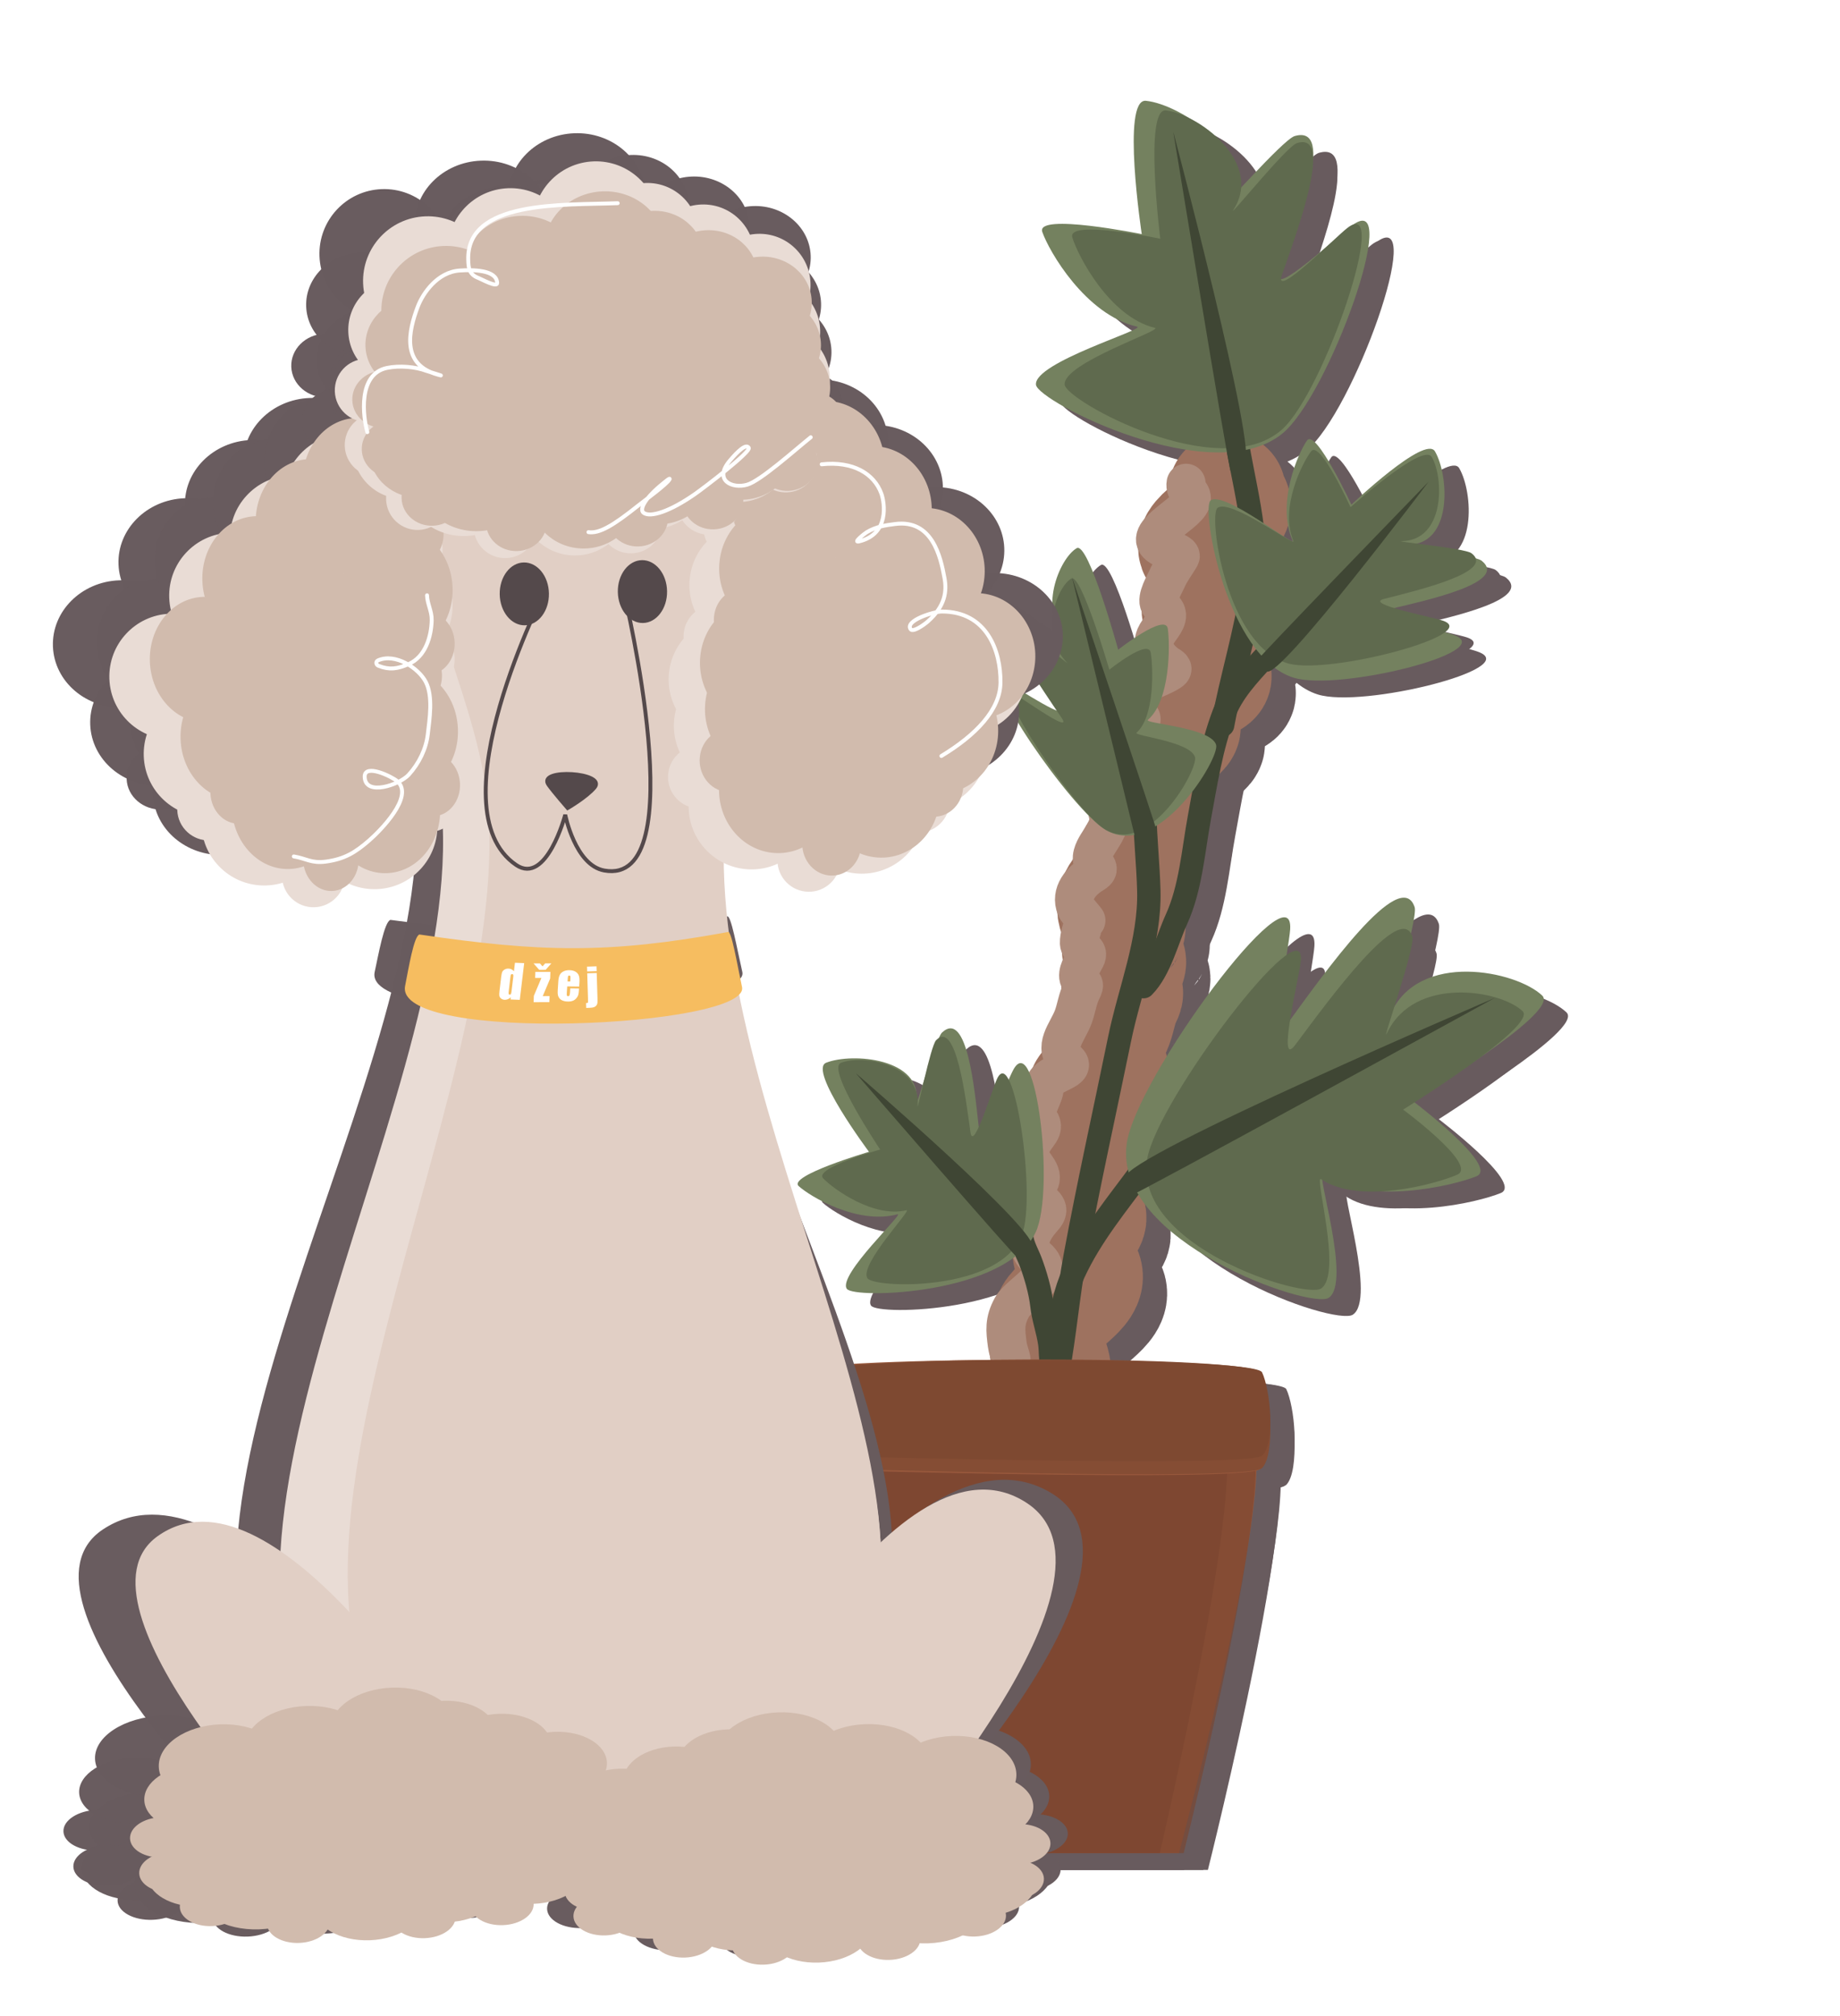 <svg width="472" height="517" viewBox="0 0 472 517" fill="none" xmlns="http://www.w3.org/2000/svg">
<path d="M321.01 130.167C320.604 132.36 322.958 132.668 322.248 134.805C321.061 138.378 308.514 143.636 315.022 146.693C315.56 146.946 320.043 148.062 319.503 148.992C318.375 150.934 317.039 152.587 316.113 154.692C315.511 156.059 313.354 159.614 314.242 161.163C314.764 162.073 315.957 162.748 316.022 163.942C316.122 165.763 313.868 167.746 313.196 169.378C312.004 172.272 313.644 174.758 315.875 176.487C316.731 177.15 318.187 177.565 316.907 178.393C313.408 180.658 308.7 181.372 305.729 184.487C302.627 187.74 310.263 189.194 309.435 190.97C308.907 192.104 306.765 193.156 305.946 193.998C304.089 195.909 302.852 198.131 302.245 200.742C301.856 202.415 302.181 203.471 302.128 205.007C302.018 208.129 300.09 211.532 300.94 214.625C301.839 217.895 300.072 219.809 298.229 222.859C297.424 224.19 296.188 226.54 297.568 227.921C298.59 228.943 298.445 229.498 297.175 230.256C294.186 232.043 291.241 235.278 292.818 239.043C293.139 239.807 295.496 242.315 295.398 242.419C294.333 243.547 293.599 246.559 293.643 248.054C293.701 250.077 296.359 249.758 295.218 251.938C294.526 253.26 292.881 255.751 293.629 257.317C294.431 258.998 295.267 258.228 294.234 260.246C293.188 262.291 292.873 264.874 292.068 267.03C290.563 271.057 286.663 274.776 290.628 278.438C293.267 280.874 284.49 281.461 284.649 285.087C284.746 287.298 281.468 291.33 283.067 293.203C285.44 295.984 282.294 296.875 281.096 300.431C279.834 304.175 284.141 305.78 283.595 308.731C283.405 309.755 281.516 310.943 282.095 312.128C283.563 315.13 286.994 315.544 284.318 318.499C281.65 321.446 279.108 325.683 282.801 328.832C288.195 333.431 278.386 337.761 276.352 341.435C274.369 345.017 274.681 347.43 275.141 350.967C275.464 353.448 276.6 354.629 276.103 357.31C275.551 360.292 271.529 361.142 272.693 364.189C273.915 367.388 277.443 370.863 275.02 373.846C272.339 377.145 269.212 379.85 267.042 383.595C264.368 388.21 263.565 393.789 262.687 398.994C261.89 403.724 262.272 408.615 262.884 413.318" stroke="#685B5E" stroke-width="30" stroke-linecap="round"/>
<path d="M310.468 128.215C310.062 130.408 312.416 130.716 311.707 132.853C310.52 136.426 297.973 141.684 304.48 144.741C305.019 144.994 309.501 146.11 308.961 147.04C307.834 148.982 306.498 150.635 305.571 152.74C304.969 154.107 302.813 157.661 303.7 159.211C304.222 160.121 305.416 160.796 305.481 161.989C305.58 163.811 303.327 165.794 302.654 167.426C301.462 170.32 303.103 172.806 305.334 174.535C306.189 175.198 307.646 175.613 306.366 176.441C302.867 178.706 298.158 179.42 295.188 182.535C292.085 185.788 299.721 187.241 298.894 189.018C298.365 190.152 296.224 191.204 295.405 192.046C293.547 193.957 292.31 196.179 291.703 198.79C291.314 200.463 291.64 201.519 291.586 203.055C291.477 206.177 289.549 209.58 290.399 212.673C291.297 215.943 289.53 217.857 287.687 220.907C286.883 222.238 285.647 224.588 287.027 225.969C288.048 226.991 287.904 227.546 286.634 228.304C283.644 230.091 280.7 233.326 282.277 237.091C282.597 237.855 284.955 240.363 284.857 240.467C283.791 241.595 283.058 244.607 283.101 246.101C283.16 248.125 285.818 247.806 284.677 249.985C283.984 251.308 282.339 253.799 283.087 255.365C283.89 257.046 284.725 256.276 283.692 258.294C282.646 260.339 282.332 262.922 281.526 265.078C280.022 269.105 276.121 272.824 280.087 276.486C282.725 278.922 273.949 279.509 274.107 283.135C274.204 285.346 270.926 289.378 272.526 291.251C274.898 294.031 271.753 294.923 270.554 298.479C269.292 302.223 273.599 303.828 273.053 306.779C272.863 307.803 270.974 308.991 271.554 310.176C273.022 313.178 276.453 313.591 273.777 316.547C271.108 319.494 268.567 323.731 272.259 326.88C277.653 331.479 267.845 335.809 265.811 339.483C263.828 343.065 264.139 345.478 264.6 349.015C264.922 351.496 266.058 352.677 265.562 355.358C265.01 358.34 260.987 359.19 262.151 362.237C263.373 365.436 266.902 368.911 264.478 371.894C261.798 375.193 258.67 377.898 256.501 381.642C253.826 386.258 253.023 391.836 252.146 397.042C251.349 401.772 251.73 406.663 252.342 411.366" stroke="#685B5E" stroke-width="10" stroke-linecap="round"/>
<path d="M277.03 359.084C277.102 357.83 276.37 355.816 276.062 354.54C275.595 352.602 275.781 350.698 275.5 348.751C275.032 345.517 273.858 342.336 273.497 339.076C273.091 335.41 271.842 331.097 270.512 327.612C269.829 325.824 268.015 322.655 268.362 320.782" stroke="#685B5E" stroke-width="6" stroke-linecap="round"/>
<path d="M276.245 360.489C275.015 355.967 277.218 350.002 277.851 345.51C278.607 340.154 279.369 335.641 281.643 330.707C286.13 320.972 292.954 312.898 299.262 304.279" stroke="#685B5E" stroke-width="6" stroke-linecap="round"/>
<path d="M277.586 356.085C279.398 346.3 280.183 336.384 281.998 326.581C285.462 307.873 289.604 289.351 293.421 270.722C295.974 258.259 301.227 245.68 300.915 232.771C300.754 226.129 300.008 219.522 299.893 212.913" stroke="#685B5E" stroke-width="6" stroke-linecap="round"/>
<path d="M299.555 257.3C303.774 253.023 305.574 245.363 308.006 240.028C311.657 232.02 312.316 222.428 313.906 213.842C315.556 204.929 316.908 195.894 320.149 187.375C322.275 181.787 326.357 177.469 330.385 173.076" stroke="#685B5E" stroke-width="6" stroke-linecap="round"/>
<path d="M319.849 190.249C322.09 178.145 325.818 166.406 327.556 154.147C329.351 141.476 324.994 127.816 323.2 115.409" stroke="#685B5E" stroke-width="6" stroke-linecap="round"/>
<path d="M337.172 242.644C338.265 225.922 297.42 280.896 295.225 297.682C291.945 322.769 342.448 340.046 347.017 337.115C353.098 333.215 343.495 304.08 345.678 305.61C356.97 313.526 378.993 308.369 384.979 305.915C390.965 303.461 368.526 286.548 368.526 286.548C368.526 286.548 406.466 264.035 401.841 259.599C395.217 253.246 370.183 248.008 362.942 264.289C361.16 268.296 370.116 239.926 369.1 236.903C365.49 226.158 345.798 254.006 336.573 266.656C331.418 273.726 336.857 247.464 337.172 242.644Z" fill="#685B5E"/>
<path d="M339.897 250.825C341.497 235.875 303.095 286.379 300.513 301.426C296.653 323.915 340.938 337.482 345.113 334.702C350.669 331.003 343.218 305.374 345.103 306.659C354.853 313.307 374.64 307.907 380.057 305.501C385.475 303.095 366.146 288.831 366.146 288.831C366.146 288.831 400.745 267.376 396.796 263.589C391.142 258.165 369.066 254.406 362.012 269.187C360.277 272.824 369.309 247.202 368.519 244.543C365.71 235.094 347.145 260.641 338.464 272.257C333.612 278.749 339.436 255.134 339.897 250.825Z" fill="#685B5E"/>
<path d="M389.595 260.221C389.595 260.221 297.896 301.607 298.14 306.333C298.383 311.058 298.408 310.465 298.685 310.845C298.963 311.225 389.595 260.221 389.595 260.221Z" fill="#685B5E"/>
<path d="M264.948 179.585C255.883 175.115 280.996 212.037 289.957 217.18C303.35 224.865 319.214 198.676 318.176 195.281C316.795 190.762 299.553 189.839 300.67 188.886C306.447 183.956 306.381 169.638 305.783 165.507C305.186 161.375 293.055 170.902 293.055 170.902C293.055 170.902 285.44 143.124 282.416 144.871C278.086 147.372 272.054 161.113 280.102 169.151C282.083 171.129 267.598 159.308 265.806 159.224C259.439 158.925 272.286 177.032 278.087 185.425C281.329 190.115 267.561 180.874 264.948 179.585Z" fill="#685B5E"/>
<path d="M267.269 182.808C259.472 178.561 281.785 212.038 289.514 216.876C301.066 224.107 313.726 201.445 312.749 198.407C311.45 194.365 296.838 192.994 297.755 192.186C302.5 188.01 302.028 175.339 301.403 171.664C300.778 167.989 290.793 176.028 290.793 176.028C290.793 176.028 283.546 151.206 281.04 152.654C277.45 154.728 272.745 166.692 279.786 174.063C281.519 175.877 268.923 164.951 267.405 164.819C262.011 164.35 273.402 180.785 278.553 188.397C281.431 192.651 269.517 184.032 267.269 182.808Z" fill="#685B5E"/>
<path d="M281.218 152.319C281.218 152.319 292.454 216.482 295.085 217.415C297.716 218.349 297.393 218.199 297.637 218.12C297.881 218.041 281.218 152.319 281.218 152.319Z" fill="#685B5E"/>
<path d="M379.259 167.161C390.609 171.421 349.573 181.646 338.07 178.083C320.878 172.758 314.308 134.77 316.735 132.669C319.964 129.873 338.591 144.782 337.78 142.907C333.587 133.208 339.254 120.416 341.501 117.252C343.749 114.088 352.877 133.712 352.877 133.712C352.877 133.712 371.802 115.727 374.322 120.054C377.931 126.252 378.951 144.093 367.283 143.963C364.411 143.93 384.377 146.539 386.308 148.099C393.17 153.642 372.483 158.172 363.057 160.411C357.789 161.662 375.987 165.933 379.259 167.161Z" fill="#685B5E"/>
<path d="M376.234 163.42C386.792 166.87 347.573 177.299 336.842 174.476C320.804 170.258 316.144 136.514 318.525 134.561C321.692 131.961 338.695 144.699 338.005 143.048C334.436 134.513 340.317 122.902 342.572 120.003C344.826 117.105 352.655 134.356 352.655 134.356C352.655 134.356 371.284 117.688 373.49 121.476C376.649 126.901 376.885 142.813 365.857 143.064C363.144 143.126 381.916 144.829 383.678 146.162C389.94 150.9 370.194 155.599 361.19 157.897C356.158 159.181 373.19 162.425 376.234 163.42Z" fill="#685B5E"/>
<path d="M372.68 127.834C372.68 127.834 335.698 175.177 332.545 173.614C329.393 172.051 329.794 172.211 329.567 171.918C329.339 171.624 372.68 127.834 372.68 127.834Z" fill="#685B5E"/>
<path d="M266.171 278.585C271.915 268.103 276.936 309.585 271.874 320.313C264.31 336.348 225.244 337.444 223.441 334.782C221.043 331.239 238.434 315.145 236.444 315.674C226.147 318.41 214.003 311.089 211.108 308.453C208.213 305.816 229.13 299.653 229.13 299.653C229.13 299.653 213.463 278.666 218.14 276.812C224.839 274.157 242.921 275.658 241.293 287.027C240.892 289.825 246.079 270.703 247.897 269.037C254.355 263.115 256.257 283.94 257.3 293.453C257.883 298.77 264.516 281.606 266.171 278.585Z" fill="#685B5E"/>
<path d="M261.931 281.048C266.275 271.418 272.157 310.987 268.39 320.887C262.761 335.683 230.327 334.671 228.719 332.053C226.579 328.57 240.376 314.234 238.743 314.631C230.295 316.682 219.897 309.108 217.381 306.458C214.866 303.808 232.003 299.066 232.003 299.066C232.003 299.066 218.113 278.358 221.925 276.846C227.386 274.682 242.481 277.054 241.595 287.742C241.377 290.372 244.903 272.525 246.345 271.042C251.47 265.77 253.909 285.602 255.168 294.671C255.872 299.739 260.679 283.824 261.931 281.048Z" fill="#685B5E"/>
<path d="M225.758 279.502C225.758 279.502 268.647 322.222 266.67 325.08C264.692 327.938 264.905 327.568 264.58 327.75C264.256 327.931 225.758 279.502 225.758 279.502Z" fill="#685B5E"/>
<path d="M353.307 61.932C365.967 52.903 347.165 105.768 335.128 115.514C317.139 130.081 272.43 107.278 271.967 102.971C271.352 97.24 300.46 88.67 297.902 88.075C284.675 85 275.296 68.721 273.586 63.77C271.875 58.82 299.102 64.34 299.102 64.34C299.102 64.34 293.809 29.49 300.178 30.153C309.3 31.103 328.81 44.067 320.267 56.702C318.165 59.811 335.294 40.073 338.326 39.196C349.103 36.079 338.966 62.236 334.532 74.293C332.054 81.031 349.658 64.535 353.307 61.932Z" fill="#685B5E"/>
<path d="M351.836 62.766C363.158 53.971 345.805 105.005 335.025 114.485C318.914 128.652 279.676 107.076 279.326 102.934C278.86 97.424 304.724 88.935 302.47 88.384C290.812 85.534 282.737 69.943 281.292 65.193C279.846 60.443 303.855 65.531 303.855 65.531C303.855 65.531 299.648 32.033 305.273 32.619C313.329 33.458 330.41 45.774 322.681 58.005C320.779 61.014 336.2 41.877 338.894 41.007C348.469 37.918 339.146 63.177 335.06 74.817C332.776 81.322 348.573 65.3 351.836 62.766Z" fill="#685B5E"/>
<path d="M307.183 38.084C307.183 38.084 330.362 115.811 326.446 118.019C322.53 120.227 322.988 119.915 322.515 119.932C322.042 119.949 307.183 38.084 307.183 38.084Z" fill="#685B5E"/>
<path d="M325.397 370.294H210.812C198.907 370.294 226.437 479.483 226.437 479.483H308.656C308.656 479.483 338.046 370.294 325.397 370.294Z" fill="#685B5E"/>
<path d="M325.43 370.74H218.799C207.721 370.74 233.34 479.483 233.34 479.483H309.851C309.851 479.483 337.201 370.74 325.43 370.74Z" fill="#685B5E"/>
<path d="M318.287 370.74H218.618C208.262 370.74 232.209 479.483 232.209 479.483H303.725C303.725 479.483 329.29 370.74 318.287 370.74Z" fill="#685B5E"/>
<path d="M207.092 380.991C202.628 380.991 204.86 360.936 207.092 356.479C209.324 352.022 327.257 351.577 329.489 356.479C331.721 361.381 333.21 377.425 329.489 380.991C325.769 384.556 211.556 380.991 207.092 380.991Z" fill="#685B5E"/>
<path d="M213.997 380.753C209.768 380.753 211.883 360.83 213.997 356.402C216.112 351.974 327.831 351.532 329.946 356.402C332.061 361.272 333.47 377.211 329.946 380.753C326.421 384.295 218.226 380.753 213.997 380.753Z" fill="#685B5E"/>
<path d="M213.997 377.586C209.768 377.586 211.883 360.071 213.997 356.178C216.112 352.286 327.831 351.897 329.946 356.178C332.061 360.46 333.47 374.472 329.946 377.586C326.421 380.7 218.226 377.586 213.997 377.586Z" fill="#685B5E"/>
<path d="M314.792 125.859C314.386 128.052 316.739 128.36 316.03 130.497C314.843 134.07 302.296 139.328 308.804 142.385C309.342 142.638 313.824 143.754 313.284 144.684C312.157 146.626 310.821 148.279 309.894 150.384C309.293 151.751 307.136 155.305 308.024 156.855C308.546 157.765 309.739 158.44 309.804 159.633C309.904 161.455 307.65 163.438 306.977 165.07C305.785 167.964 307.426 170.45 309.657 172.179C310.512 172.842 311.969 173.257 310.689 174.085C307.19 176.349 302.482 177.064 299.511 180.179C296.409 183.432 304.045 184.885 303.217 186.662C302.688 187.796 300.547 188.848 299.728 189.69C297.871 191.601 296.634 193.823 296.026 196.434C295.637 198.106 295.963 199.163 295.909 200.699C295.8 203.821 293.872 207.224 294.722 210.317C295.62 213.587 293.853 215.501 292.01 218.551C291.206 219.882 289.97 222.232 291.35 223.613C292.372 224.635 292.227 225.19 290.957 225.948C287.967 227.735 285.023 230.97 286.6 234.735C286.92 235.499 289.278 238.007 289.18 238.111C288.115 239.239 287.381 242.251 287.424 243.745C287.483 245.769 290.141 245.45 289 247.629C288.308 248.952 286.663 251.443 287.41 253.009C288.213 254.69 289.048 253.92 288.016 255.938C286.969 257.983 286.655 260.566 285.85 262.722C284.345 266.749 280.445 270.468 284.41 274.13C287.048 276.566 278.272 277.153 278.431 280.779C278.527 282.99 275.25 287.022 276.849 288.895C279.222 291.675 276.076 292.567 274.877 296.123C273.615 299.867 277.923 301.472 277.376 304.423C277.187 305.447 275.298 306.635 275.877 307.82C277.345 310.822 280.776 311.235 278.1 314.191C275.432 317.138 272.89 321.375 276.582 324.524C281.976 329.123 272.168 333.453 270.134 337.127C268.151 340.709 268.462 343.122 268.923 346.659C269.246 349.139 270.381 350.321 269.885 353.002C269.333 355.984 265.311 356.834 266.475 359.881C267.697 363.08 271.225 366.555 268.802 369.538C266.121 372.837 262.993 375.542 260.824 379.286C258.15 383.902 257.346 389.48 256.469 394.686C255.672 399.416 256.054 404.307 256.666 409.01" stroke="#9E725F" stroke-width="30" stroke-linecap="round"/>
<path d="M304.25 123.907C303.844 126.1 306.198 126.408 305.488 128.545C304.301 132.118 291.754 137.376 298.262 140.433C298.8 140.686 303.282 141.802 302.742 142.732C301.615 144.674 300.279 146.326 299.353 148.432C298.751 149.799 296.594 153.353 297.482 154.902C298.004 155.813 299.197 156.487 299.262 157.681C299.362 159.503 297.108 161.485 296.435 163.118C295.243 166.011 296.884 168.498 299.115 170.227C299.97 170.89 301.427 171.304 300.147 172.133C296.648 174.397 291.94 175.112 288.969 178.227C285.867 181.48 293.503 182.933 292.675 184.71C292.146 185.844 290.005 186.896 289.186 187.738C287.329 189.648 286.092 191.871 285.484 194.482C285.095 196.154 285.421 197.21 285.367 198.747C285.258 201.869 283.33 205.272 284.18 208.365C285.078 211.634 283.311 213.549 281.468 216.598C280.664 217.93 279.428 220.28 280.808 221.66C281.83 222.682 281.685 223.237 280.415 223.996C277.425 225.782 274.481 229.017 276.058 232.782C276.378 233.547 278.736 236.054 278.638 236.158C277.573 237.287 276.839 240.298 276.882 241.793C276.941 243.817 279.599 243.497 278.458 245.677C277.766 247 276.121 249.491 276.868 251.057C277.671 252.738 278.506 251.968 277.474 253.986C276.427 256.031 276.113 258.614 275.308 260.769C273.803 264.797 269.903 268.516 273.868 272.178C276.506 274.614 267.73 275.201 267.889 278.827C267.985 281.038 264.708 285.069 266.307 286.943C268.68 289.723 265.534 290.615 264.335 294.171C263.073 297.914 267.381 299.52 266.834 302.471C266.645 303.495 264.756 304.682 265.335 305.867C266.803 308.87 270.234 309.283 267.558 312.239C264.89 315.186 262.348 319.423 266.04 322.572C271.434 327.171 261.626 331.501 259.592 335.175C257.609 338.757 257.92 341.17 258.381 344.707C258.704 347.187 259.839 348.369 259.343 351.049C258.791 354.032 254.769 354.881 255.933 357.929C257.155 361.128 260.683 364.603 258.26 367.586C255.579 370.885 252.451 373.59 250.282 377.334C247.608 381.95 246.804 387.528 245.927 392.734C245.13 397.464 245.512 402.355 246.124 407.058" stroke="#AF8C7C" stroke-opacity="0.99" stroke-width="10" stroke-linecap="round"/>
<path d="M270.812 354.776C270.883 353.522 270.152 351.508 269.844 350.232C269.377 348.294 269.563 346.39 269.281 344.442C268.814 341.209 267.64 338.028 267.279 334.768C266.872 331.102 265.623 326.789 264.294 323.304C263.611 321.515 261.797 318.347 262.144 316.474" stroke="#3F4634" stroke-width="6" stroke-linecap="round"/>
<path d="M270.027 356.181C268.797 351.659 271 345.694 271.633 341.202C272.388 335.846 273.15 331.332 275.425 326.399C279.912 316.664 286.735 308.589 293.043 299.971" stroke="#3F4634" stroke-width="6" stroke-linecap="round"/>
<path d="M271.367 351.777C273.179 341.991 273.964 332.076 275.78 322.272C279.244 303.565 283.386 285.043 287.202 266.414C289.756 253.951 295.009 241.372 294.696 228.463C294.536 221.821 293.79 215.214 293.674 208.605" stroke="#3F4634" stroke-width="6" stroke-linecap="round"/>
<path d="M293.337 252.992C297.556 248.715 299.356 241.055 301.788 235.72C305.439 227.712 306.098 218.12 307.687 209.534C309.338 200.621 310.69 191.585 313.931 183.067C316.057 177.479 320.139 173.161 324.167 168.768" stroke="#3F4634" stroke-width="6" stroke-linecap="round"/>
<path d="M313.631 185.941C315.872 173.837 319.6 162.098 321.337 149.838C323.133 137.167 318.775 123.507 316.981 111.101" stroke="#3F4634" stroke-width="6" stroke-linecap="round"/>
<path d="M330.953 238.336C332.047 221.614 291.201 276.588 289.007 293.374C285.726 318.461 336.23 335.738 340.799 332.807C346.879 328.907 337.277 299.772 339.46 301.302C350.752 309.218 372.775 304.061 378.761 301.607C384.747 299.153 362.308 282.24 362.308 282.24C362.308 282.24 400.247 259.727 395.623 255.291C388.999 248.938 363.965 243.7 356.723 259.981C354.942 263.988 363.898 235.618 362.882 232.595C359.272 221.85 339.58 249.698 330.355 262.349C325.2 269.418 330.638 243.156 330.953 238.336Z" fill="#74815F"/>
<path d="M333.678 246.517C335.278 231.567 296.877 282.071 294.294 297.118C290.435 319.607 334.72 333.174 338.895 330.394C344.45 326.695 337 301.066 338.885 302.351C348.634 308.999 368.422 303.599 373.839 301.193C379.257 298.787 359.927 284.523 359.927 284.523C359.927 284.523 394.526 263.068 390.578 259.281C384.923 253.857 362.847 250.098 355.794 264.879C354.058 268.516 363.091 242.894 362.301 240.235C359.491 230.786 340.927 256.333 332.245 267.949C327.393 274.441 333.217 250.826 333.678 246.517Z" fill="#5F6A4E"/>
<path d="M383.377 255.913C383.377 255.913 288.229 296.639 288.734 301.829C289.239 307.019 289.235 306.371 289.549 306.801C289.863 307.231 383.377 255.913 383.377 255.913Z" fill="#3F4634"/>
<path d="M258.729 175.277C249.665 170.807 274.778 207.729 283.739 212.871C297.132 220.557 312.996 194.368 311.958 190.972C310.577 186.454 293.334 185.531 294.451 184.578C300.229 179.648 300.162 165.33 299.565 161.198C298.968 157.067 286.837 166.593 286.837 166.593C286.837 166.593 279.221 138.816 276.198 140.563C271.868 143.064 265.836 156.805 273.884 164.843C275.865 166.821 261.379 155 259.588 154.915C253.22 154.617 266.067 172.724 271.868 181.117C275.11 185.807 261.342 176.566 258.729 175.277Z" fill="#74815F"/>
<path d="M261.051 178.5C253.253 174.253 275.566 207.73 283.295 212.568C294.847 219.798 307.507 197.137 306.53 194.099C305.231 190.057 290.62 188.685 291.537 187.878C296.281 183.702 295.81 171.031 295.185 167.356C294.56 163.681 284.574 171.72 284.574 171.72C284.574 171.72 277.328 146.897 274.821 148.346C271.231 150.42 266.526 162.384 273.567 169.755C275.3 171.569 262.704 160.643 261.187 160.511C255.792 160.042 267.184 176.477 272.334 184.089C275.212 188.343 263.298 179.724 261.051 178.5Z" fill="#5F6A4E"/>
<path d="M274.999 148.011L291.338 215.407C291.338 215.407 296.479 213.186 296.724 213.107C296.968 213.028 274.999 148.011 274.999 148.011Z" fill="#3F4634"/>
<path d="M373.041 162.853C384.391 167.113 343.356 177.338 331.852 173.775C314.66 168.45 308.091 130.462 310.517 128.361C313.747 125.566 332.373 140.474 331.563 138.599C327.369 128.9 333.036 116.108 335.284 112.944C337.531 109.78 346.659 129.405 346.659 129.405C346.659 129.405 365.584 111.419 368.104 115.746C371.713 121.944 372.733 139.785 361.065 139.655C358.194 139.623 378.159 142.231 380.09 143.791C386.952 149.334 366.265 153.864 356.839 156.103C351.572 157.355 369.769 161.625 373.041 162.853Z" fill="#74815F"/>
<path d="M370.016 159.112C380.574 162.563 341.356 172.991 330.625 170.168C314.586 165.95 309.927 132.207 312.307 130.253C315.475 127.653 332.478 140.391 331.788 138.741C328.219 130.205 334.1 118.594 336.354 115.696C338.609 112.797 346.438 130.049 346.438 130.049C346.438 130.049 365.067 113.38 367.272 117.168C370.432 122.593 370.667 138.506 359.64 138.756C356.927 138.818 375.698 140.521 377.46 141.855C383.722 146.593 363.977 151.291 354.973 153.589C349.941 154.873 366.973 158.117 370.016 159.112Z" fill="#5F6A4E"/>
<path d="M366.461 123.526C366.461 123.526 328.436 173.997 324.988 172.172C321.541 170.346 321.979 170.536 321.723 170.207C321.467 169.877 366.461 123.526 366.461 123.526Z" fill="#3F4634"/>
<path d="M259.953 274.277C265.697 263.795 270.717 305.276 265.656 316.005C258.091 332.04 219.025 333.136 217.223 330.474C214.825 326.931 232.216 310.837 230.226 311.366C219.929 314.102 207.785 306.781 204.89 304.144C201.995 301.508 222.912 295.345 222.912 295.345C222.912 295.345 207.244 274.358 211.922 272.504C218.621 269.848 236.703 271.349 235.074 282.719C234.674 285.517 239.861 266.395 241.678 264.729C248.136 258.807 250.039 279.632 251.082 289.145C251.665 294.461 258.298 277.298 259.953 274.277Z" fill="#74815F"/>
<path d="M255.713 276.74C260.057 267.109 265.939 306.679 262.172 316.579C256.543 331.375 224.109 330.363 222.501 327.745C220.361 324.262 234.158 309.926 232.524 310.323C224.076 312.374 213.678 304.8 211.163 302.15C208.648 299.499 225.784 294.758 225.784 294.758C225.784 294.758 211.895 274.049 215.707 272.538C221.167 270.374 236.263 272.746 235.377 283.433C235.159 286.063 238.684 268.217 240.127 266.734C245.252 261.462 247.691 281.294 248.95 290.362C249.653 295.431 254.461 279.516 255.713 276.74Z" fill="#5F6A4E"/>
<path d="M219.54 275.194C219.54 275.194 267.734 316.651 264.822 320.075C261.91 323.499 262.232 323.063 261.795 323.306C261.359 323.55 219.54 275.194 219.54 275.194Z" fill="#3F4634"/>
<path d="M347.089 57.624C359.749 48.595 340.946 101.46 328.91 111.206C310.921 125.773 266.212 102.97 265.749 98.663C265.134 92.932 294.241 84.362 291.684 83.767C278.457 80.692 269.078 64.412 267.367 59.462C265.657 54.512 292.884 60.032 292.884 60.032C292.884 60.032 287.591 25.182 293.96 25.845C303.082 26.795 322.592 39.759 314.049 52.394C311.947 55.503 329.075 35.765 332.108 34.888C342.885 31.771 332.748 57.928 328.314 69.985C325.836 76.723 343.44 60.227 347.089 57.624Z" fill="#74815F"/>
<path d="M345.618 58.458C356.94 49.663 339.587 100.697 328.807 110.177C312.695 124.344 273.458 102.768 273.108 98.626C272.641 93.116 298.506 84.627 296.252 84.076C284.593 81.226 276.519 65.635 275.073 60.885C273.628 56.135 297.637 61.222 297.637 61.222C297.637 61.222 293.43 27.725 299.055 28.311C307.111 29.15 324.192 41.466 316.463 53.697C314.561 56.706 329.982 37.569 332.676 36.699C342.251 33.61 332.928 58.869 328.842 70.509C326.558 77.014 342.354 60.992 345.618 58.458Z" fill="#5F6A4E"/>
<path d="M300.965 33.775C300.965 33.775 322.861 116.427 319.273 118.752C315.685 121.076 316.104 120.748 315.669 120.763C315.234 120.779 300.965 33.775 300.965 33.775Z" fill="#3F4634"/>
<path d="M319.178 365.986H204.593C192.688 365.986 220.219 475.175 220.219 475.175H302.437C302.437 475.175 331.827 365.986 319.178 365.986Z" fill="#98583C"/>
<path d="M319.212 366.432H212.581C201.502 366.432 227.121 475.175 227.121 475.175H303.632C303.632 475.175 330.982 366.432 319.212 366.432Z" fill="#7A4630" fill-opacity="0.64"/>
<path d="M312.069 366.432H212.399C202.044 366.432 225.99 475.175 225.99 475.175H297.507C297.507 475.175 323.071 366.432 312.069 366.432Z" fill="#7A4630" fill-opacity="0.64"/>
<path d="M200.873 376.683C196.409 376.683 198.641 356.628 200.873 352.171C203.105 347.714 321.038 347.268 323.27 352.171C325.503 357.073 326.991 373.117 323.27 376.683C319.55 380.248 205.337 376.683 200.873 376.683Z" fill="#98583C"/>
<path d="M207.778 376.445C203.55 376.445 205.664 356.521 207.778 352.094C209.893 347.666 321.612 347.224 323.727 352.094C325.842 356.964 327.252 372.903 323.727 376.445C320.203 379.987 212.007 376.445 207.778 376.445Z" fill="#854D34"/>
<path d="M207.778 373.278C203.55 373.278 205.664 355.763 207.778 351.87C209.893 347.978 321.612 347.589 323.727 351.87C325.842 356.152 327.252 370.164 323.727 373.278C320.203 376.392 212.007 373.278 207.778 373.278Z" fill="#7E4931"/>
<path d="M217.626 431.051C176.018 478.026 128.053 491.868 80.669 452.073C22.08 402.867 110.367 282.3 106.747 206.987C104.998 170.581 71.629 136.753 92.085 106.184C117.521 68.171 182.593 61.581 194.98 102.288C207.368 142.996 186.399 165.572 181.482 204.157C171.773 280.351 259.235 384.077 217.626 431.051Z" fill="#685B5E" fill-opacity="0.99"/>
<path d="M136.679 147.307C136.742 151.809 133.709 155.513 129.903 155.58C126.097 155.646 122.96 152.051 122.896 147.549C122.832 143.046 125.866 139.342 129.672 139.276C133.478 139.209 136.615 142.805 136.679 147.307Z" fill="#685B5E" fill-opacity="0.99"/>
<ellipse cx="6.892" cy="8.153" rx="6.892" ry="8.153" transform="matrix(1 -0.018 0.014 1 155.851 138.706)" fill="#685B5E" fill-opacity="0.99"/>
<path d="M135.793 146.209C135.793 146.209 104.128 203.228 127.311 217.771C135.79 223.091 141.071 204.7 141.071 204.7C141.071 204.7 143.8 217.785 151.958 219.132C177.291 223.313 157.769 147.421 157.769 147.421" stroke="#685B5E" stroke-opacity="0.99"/>
<path d="M141.759 202.947C141.759 202.947 137.945 198.897 136.431 196.935C133.047 192.549 152.963 193.648 149.261 197.643C146.921 200.17 141.759 202.947 141.759 202.947Z" fill="#685B5E" fill-opacity="0.99" stroke="#685B5E" stroke-opacity="0.99"/>
<ellipse cx="102.842" cy="197.091" rx="8.801" ry="8.158" transform="rotate(-2.168 102.842 197.091)" fill="#685B5E" fill-opacity="0.99"/>
<ellipse cx="70.554" cy="216.683" rx="8.801" ry="8.158" transform="rotate(-2.168 70.554 216.683)" fill="#685B5E" fill-opacity="0.99"/>
<ellipse cx="41.276" cy="199.422" rx="8.801" ry="8.158" transform="rotate(-2.168 41.276 199.422)" fill="#685B5E" fill-opacity="0.99"/>
<ellipse cx="97.364" cy="168.724" rx="8.801" ry="8.158" transform="rotate(-2.168 97.364 168.724)" fill="#685B5E" fill-opacity="0.99"/>
<ellipse cx="101.453" cy="160.405" rx="8.801" ry="8.158" transform="rotate(-2.168 101.453 160.405)" fill="#685B5E" fill-opacity="0.99"/>
<ellipse cx="98.175" cy="131.955" rx="8.801" ry="8.158" transform="rotate(-2.168 98.175 131.955)" fill="#685B5E" fill-opacity="0.99"/>
<ellipse cx="40.736" cy="185.155" rx="17.603" ry="16.317" transform="rotate(-2.168 40.736 185.155)" fill="#685B5E" fill-opacity="0.99"/>
<ellipse cx="56.822" cy="202.916" rx="17.603" ry="16.317" transform="rotate(-2.168 56.822 202.916)" fill="#685B5E" fill-opacity="0.99"/>
<ellipse cx="87.682" cy="203.788" rx="17.603" ry="16.317" transform="rotate(-2.168 87.682 203.788)" fill="#685B5E" fill-opacity="0.99"/>
<ellipse cx="93.506" cy="183.158" rx="17.603" ry="16.317" transform="rotate(-2.168 93.506 183.158)" fill="#685B5E" fill-opacity="0.99"/>
<ellipse cx="86.139" cy="163.026" rx="17.603" ry="16.317" transform="rotate(-2.168 86.139 163.026)" fill="#685B5E" fill-opacity="0.99"/>
<ellipse cx="92.118" cy="146.472" rx="17.603" ry="16.317" transform="rotate(-2.168 92.118 146.472)" fill="#685B5E" fill-opacity="0.99"/>
<ellipse cx="84.75" cy="126.34" rx="17.603" ry="16.317" transform="rotate(-2.168 84.75 126.34)" fill="#685B5E" fill-opacity="0.99"/>
<ellipse cx="31.169" cy="165.107" rx="17.603" ry="16.317" transform="rotate(-2.168 31.169 165.107)" fill="#685B5E" fill-opacity="0.99"/>
<ellipse cx="64.923" cy="184.24" rx="17.603" ry="16.317" transform="rotate(-2.168 64.923 184.24)" fill="#685B5E" fill-opacity="0.99"/>
<ellipse cx="50.881" cy="162.32" rx="17.603" ry="16.317" transform="rotate(-2.168 50.881 162.32)" fill="#685B5E" fill-opacity="0.99"/>
<ellipse cx="47.988" cy="144.06" rx="17.603" ry="16.317" transform="rotate(-2.168 47.988 144.06)" fill="#685B5E" fill-opacity="0.99"/>
<ellipse cx="65.038" cy="129.127" rx="17.603" ry="16.317" transform="rotate(-2.168 65.038 129.127)" fill="#685B5E" fill-opacity="0.99"/>
<ellipse cx="80.043" cy="118.354" rx="17.603" ry="16.317" transform="rotate(-2.168 80.043 118.354)" fill="#685B5E" fill-opacity="0.99"/>
<ellipse cx="68.317" cy="157.578" rx="17.603" ry="16.317" transform="rotate(-2.168 68.317 157.578)" fill="#685B5E" fill-opacity="0.99"/>
<ellipse cx="103.872" cy="197.053" rx="7.77" ry="8.158" transform="rotate(-2.168 103.872 197.053)" fill="#685B5E" fill-opacity="0.99"/>
<ellipse cx="75.451" cy="216.498" rx="7.77" ry="8.158" transform="rotate(-2.168 75.451 216.498)" fill="#685B5E" fill-opacity="0.99"/>
<ellipse cx="49.523" cy="199.11" rx="7.77" ry="8.158" transform="rotate(-2.168 49.523 199.11)" fill="#685B5E" fill-opacity="0.99"/>
<ellipse cx="98.91" cy="168.666" rx="7.77" ry="8.158" transform="rotate(-2.168 98.91 168.666)" fill="#685B5E" fill-opacity="0.99"/>
<ellipse cx="102.484" cy="160.366" rx="7.77" ry="8.158" transform="rotate(-2.168 102.484 160.366)" fill="#685B5E" fill-opacity="0.99"/>
<ellipse cx="99.462" cy="131.906" rx="7.77" ry="8.158" transform="rotate(-2.168 99.462 131.906)" fill="#685B5E" fill-opacity="0.99"/>
<ellipse cx="48.982" cy="184.843" rx="15.54" ry="16.317" transform="rotate(-2.168 48.982 184.843)" fill="#685B5E" fill-opacity="0.99"/>
<ellipse cx="63.264" cy="202.672" rx="15.54" ry="16.317" transform="rotate(-2.168 63.264 202.672)" fill="#685B5E" fill-opacity="0.99"/>
<ellipse cx="90.517" cy="203.681" rx="15.54" ry="16.317" transform="rotate(-2.168 90.517 203.681)" fill="#685B5E" fill-opacity="0.99"/>
<ellipse cx="95.568" cy="183.08" rx="15.54" ry="16.317" transform="rotate(-2.168 95.568 183.08)" fill="#685B5E" fill-opacity="0.99"/>
<ellipse cx="88.974" cy="162.919" rx="15.54" ry="16.317" transform="rotate(-2.168 88.974 162.919)" fill="#685B5E" fill-opacity="0.99"/>
<ellipse cx="94.18" cy="146.394" rx="15.54" ry="16.317" transform="rotate(-2.168 94.18 146.394)" fill="#685B5E" fill-opacity="0.99"/>
<ellipse cx="87.585" cy="126.233" rx="15.54" ry="16.317" transform="rotate(-2.168 87.585 126.233)" fill="#685B5E" fill-opacity="0.99"/>
<ellipse cx="40.447" cy="164.756" rx="15.54" ry="16.317" transform="rotate(-2.168 40.447 164.756)" fill="#685B5E" fill-opacity="0.99"/>
<ellipse cx="70.334" cy="184.035" rx="15.54" ry="16.317" transform="rotate(-2.168 70.334 184.035)" fill="#685B5E" fill-opacity="0.99"/>
<ellipse cx="57.839" cy="162.057" rx="15.54" ry="16.317" transform="rotate(-2.168 57.839 162.057)" fill="#685B5E" fill-opacity="0.99"/>
<ellipse cx="55.204" cy="143.787" rx="15.54" ry="16.317" transform="rotate(-2.168 55.204 143.787)" fill="#685B5E" fill-opacity="0.99"/>
<ellipse cx="70.191" cy="128.933" rx="15.54" ry="16.317" transform="rotate(-2.168 70.191 128.933)" fill="#685B5E" fill-opacity="0.99"/>
<ellipse cx="83.394" cy="118.227" rx="15.54" ry="16.317" transform="rotate(-2.168 83.394 118.227)" fill="#685B5E" fill-opacity="0.99"/>
<ellipse cx="73.214" cy="157.393" rx="15.54" ry="16.317" transform="rotate(-2.168 73.214 157.393)" fill="#685B5E" fill-opacity="0.99"/>
<ellipse cx="207.188" cy="103.336" rx="8.801" ry="8.158" transform="rotate(-2.168 207.188 103.336)" fill="#685B5E" fill-opacity="0.99"/>
<ellipse cx="8.788" cy="8.173" rx="8.788" ry="8.173" transform="matrix(-0.995 -0.099 -0.121 0.993 190.607 183.508)" fill="#685B5E" fill-opacity="0.99"/>
<ellipse cx="8.788" cy="8.173" rx="8.788" ry="8.173" transform="matrix(-0.995 -0.099 -0.121 0.993 221.169 205.031)" fill="#685B5E" fill-opacity="0.99"/>
<ellipse cx="8.788" cy="8.173" rx="8.788" ry="8.173" transform="matrix(-0.995 -0.099 -0.121 0.993 251.819 189.612)" fill="#685B5E" fill-opacity="0.99"/>
<ellipse cx="8.788" cy="8.173" rx="8.788" ry="8.173" transform="matrix(-0.995 -0.099 -0.121 0.993 198.446 155.55)" fill="#685B5E" fill-opacity="0.99"/>
<ellipse cx="8.788" cy="8.173" rx="8.788" ry="8.173" transform="matrix(-0.995 -0.099 -0.121 0.993 195.065 147.002)" fill="#685B5E" fill-opacity="0.99"/>
<ellipse cx="8.788" cy="8.173" rx="8.788" ry="8.173" transform="matrix(-0.995 -0.099 -0.121 0.993 200.718 118.826)" fill="#685B5E" fill-opacity="0.99"/>
<ellipse cx="8.788" cy="8.173" rx="8.788" ry="8.173" transform="matrix(-0.995 -0.099 -0.121 0.993 202.342 118.876)" fill="#685B5E" fill-opacity="0.99"/>
<ellipse cx="17.576" cy="16.346" rx="17.576" ry="16.346" transform="matrix(-0.995 -0.099 -0.121 0.993 263.288 168.175)" fill="#685B5E" fill-opacity="0.99"/>
<ellipse cx="17.576" cy="16.346" rx="17.576" ry="16.346" transform="matrix(-0.995 -0.099 -0.121 0.993 245.755 184.902)" fill="#685B5E" fill-opacity="0.99"/>
<ellipse cx="17.576" cy="16.346" rx="17.576" ry="16.346" transform="matrix(-0.995 -0.099 -0.121 0.993 214.901 183.878)" fill="#685B5E" fill-opacity="0.99"/>
<ellipse cx="17.576" cy="16.346" rx="17.576" ry="16.346" transform="matrix(-0.995 -0.099 -0.121 0.993 210.821 162.943)" fill="#685B5E" fill-opacity="0.99"/>
<ellipse cx="17.576" cy="16.346" rx="17.576" ry="16.346" transform="matrix(-0.995 -0.099 -0.121 0.993 219.855 143.315)" fill="#685B5E" fill-opacity="0.99"/>
<ellipse cx="17.576" cy="16.346" rx="17.576" ry="16.346" transform="matrix(-0.995 -0.099 -0.121 0.993 215.279 126.436)" fill="#685B5E" fill-opacity="0.99"/>
<ellipse cx="17.576" cy="16.346" rx="17.576" ry="16.346" transform="matrix(-0.995 -0.099 -0.121 0.993 224.313 106.809)" fill="#685B5E" fill-opacity="0.99"/>
<ellipse cx="17.576" cy="16.346" rx="17.576" ry="16.346" transform="matrix(-0.995 -0.099 -0.121 0.993 274.509 148.765)" fill="#685B5E" fill-opacity="0.99"/>
<ellipse cx="17.576" cy="16.346" rx="17.576" ry="16.346" transform="matrix(-0.995 -0.099 -0.121 0.993 209.392 150.926)" fill="#685B5E" fill-opacity="0.99"/>
<ellipse cx="17.576" cy="16.346" rx="17.576" ry="16.346" transform="matrix(-0.995 -0.099 -0.121 0.993 239.241 165.777)" fill="#685B5E" fill-opacity="0.99"/>
<ellipse cx="17.576" cy="16.346" rx="17.576" ry="16.346" transform="matrix(-0.995 -0.099 -0.121 0.993 255.081 144.775)" fill="#685B5E" fill-opacity="0.99"/>
<ellipse cx="17.576" cy="16.346" rx="17.576" ry="16.346" transform="matrix(-0.995 -0.099 -0.121 0.993 259.497 126.74)" fill="#685B5E" fill-opacity="0.99"/>
<ellipse cx="17.576" cy="16.346" rx="17.576" ry="16.346" transform="matrix(-0.995 -0.099 -0.121 0.993 243.742 110.799)" fill="#685B5E" fill-opacity="0.99"/>
<ellipse cx="17.576" cy="16.346" rx="17.576" ry="16.346" transform="matrix(-0.995 -0.099 -0.121 0.993 229.677 99.132)" fill="#685B5E" fill-opacity="0.99"/>
<ellipse cx="17.576" cy="16.346" rx="17.576" ry="16.346" transform="matrix(-0.995 -0.099 -0.121 0.993 238.088 138.975)" fill="#685B5E" fill-opacity="0.99"/>
<ellipse cx="196.328" cy="78.234" rx="14.302" ry="13.257" transform="rotate(-2.168 196.328 78.234)" fill="#685B5E" fill-opacity="0.99"/>
<ellipse cx="194.592" cy="90.546" rx="14.302" ry="13.257" transform="rotate(-2.168 194.592 90.546)" fill="#685B5E" fill-opacity="0.99"/>
<ellipse cx="198.99" cy="90.379" rx="14.302" ry="13.257" transform="rotate(-2.168 198.99 90.379)" fill="#685B5E" fill-opacity="0.99"/>
<ellipse cx="177.966" cy="58.519" rx="14.302" ry="13.257" transform="rotate(-2.168 177.966 58.519)" fill="#685B5E" fill-opacity="0.99"/>
<ellipse cx="162.343" cy="52.987" rx="14.302" ry="13.257" transform="rotate(-2.168 162.343 52.987)" fill="#685B5E" fill-opacity="0.99"/>
<ellipse cx="95.57" cy="92.254" rx="14.302" ry="13.257" transform="rotate(-2.168 95.57 92.254)" fill="#685B5E" fill-opacity="0.99"/>
<ellipse cx="193.666" cy="66.088" rx="14.302" ry="13.257" transform="rotate(-2.168 193.666 66.088)" fill="#685B5E" fill-opacity="0.99"/>
<ellipse cx="130.133" cy="74.617" rx="14.302" ry="13.257" transform="rotate(-2.168 130.133 74.617)" fill="#685B5E" fill-opacity="0.99"/>
<ellipse cx="110.653" cy="83.518" rx="14.302" ry="13.257" transform="rotate(-2.168 110.653 83.518)" fill="#685B5E" fill-opacity="0.99"/>
<ellipse cx="93.989" cy="108.642" rx="14.302" ry="13.257" transform="rotate(-2.168 93.989 108.642)" fill="#685B5E" fill-opacity="0.99"/>
<ellipse cx="145.371" cy="69.957" rx="14.302" ry="13.257" transform="rotate(-2.168 145.371 69.957)" fill="#685B5E" fill-opacity="0.99"/>
<ellipse cx="178.66" cy="76.861" rx="14.302" ry="13.257" transform="rotate(-2.168 178.66 76.861)" fill="#685B5E" fill-opacity="0.99"/>
<ellipse cx="170.715" cy="99.614" rx="14.302" ry="13.257" transform="rotate(-2.168 170.715 99.614)" fill="#685B5E" fill-opacity="0.99"/>
<ellipse cx="156.442" cy="71.58" rx="14.302" ry="13.257" transform="rotate(-2.168 156.442 71.58)" fill="#685B5E" fill-opacity="0.99"/>
<ellipse cx="164.563" cy="82.498" rx="8.801" ry="8.158" transform="rotate(-2.168 164.563 82.498)" fill="#685B5E" fill-opacity="0.99"/>
<ellipse cx="149.016" cy="79.004" rx="8.801" ry="8.158" transform="rotate(-2.168 149.016 79.004)" fill="#685B5E" fill-opacity="0.99"/>
<ellipse cx="105.581" cy="94.936" rx="8.801" ry="8.158" transform="rotate(-2.168 105.581 94.936)" fill="#685B5E" fill-opacity="0.99"/>
<ellipse cx="180.03" cy="83.954" rx="8.801" ry="8.158" transform="rotate(-2.168 180.03 83.954)" fill="#685B5E" fill-opacity="0.99"/>
<ellipse cx="200.899" cy="111.738" rx="8.801" ry="8.158" transform="rotate(-2.168 200.899 111.738)" fill="#685B5E" fill-opacity="0.99"/>
<ellipse cx="179.298" cy="122.761" rx="8.801" ry="8.158" transform="rotate(-2.168 179.298 122.761)" fill="#685B5E" fill-opacity="0.99"/>
<ellipse cx="157.465" cy="127.669" rx="8.801" ry="8.158" transform="rotate(-2.168 157.465 127.669)" fill="#685B5E" fill-opacity="0.99"/>
<ellipse cx="202.713" cy="101.464" rx="8.801" ry="8.158" transform="rotate(-2.168 202.713 101.464)" fill="#685B5E" fill-opacity="0.99"/>
<ellipse cx="122.284" cy="129.001" rx="8.801" ry="8.158" transform="rotate(-2.168 122.284 129.001)" fill="#685B5E" fill-opacity="0.99"/>
<ellipse cx="97.788" cy="121.764" rx="8.801" ry="8.158" transform="rotate(-2.168 97.788 121.764)" fill="#685B5E" fill-opacity="0.99"/>
<ellipse cx="83.515" cy="93.73" rx="8.801" ry="8.158" transform="rotate(-2.168 83.515 93.73)" fill="#685B5E" fill-opacity="0.99"/>
<ellipse cx="86.255" cy="107.914" rx="8.801" ry="8.158" transform="rotate(-2.168 86.255 107.914)" fill="#685B5E" fill-opacity="0.99"/>
<ellipse cx="92.832" cy="78.07" rx="14.302" ry="13.257" transform="rotate(-2.168 92.832 78.07)" fill="#685B5E" fill-opacity="0.99"/>
<ellipse cx="164.099" cy="70.269" rx="15.402" ry="14.277" transform="rotate(-2.168 164.099 70.269)" fill="#685B5E" fill-opacity="0.99"/>
<ellipse cx="187.553" cy="108.161" rx="15.402" ry="14.277" transform="rotate(-2.168 187.553 108.161)" fill="#685B5E" fill-opacity="0.99"/>
<ellipse cx="163.598" cy="115.191" rx="15.402" ry="14.277" transform="rotate(-2.168 163.598 115.191)" fill="#685B5E" fill-opacity="0.99"/>
<ellipse cx="154.107" cy="97.181" rx="15.402" ry="14.277" transform="rotate(-2.168 154.107 97.181)" fill="#685B5E" fill-opacity="0.99"/>
<ellipse cx="141.841" cy="122.138" rx="15.402" ry="14.277" transform="rotate(-2.168 141.841 122.138)" fill="#685B5E" fill-opacity="0.99"/>
<ellipse cx="147.936" cy="50.471" rx="17.603" ry="16.317" transform="rotate(-2.168 147.936 50.471)" fill="#685B5E" fill-opacity="0.99"/>
<ellipse cx="136.44" cy="95.809" rx="17.603" ry="16.317" transform="rotate(-2.168 136.44 95.809)" fill="#685B5E" fill-opacity="0.99"/>
<ellipse cx="134.936" cy="114.235" rx="17.603" ry="16.317" transform="rotate(-2.168 134.936 114.235)" fill="#685B5E" fill-opacity="0.99"/>
<ellipse cx="110.75" cy="115.151" rx="17.603" ry="16.317" transform="rotate(-2.168 110.75 115.151)" fill="#685B5E" fill-opacity="0.99"/>
<ellipse cx="121.28" cy="102.506" rx="17.603" ry="16.317" transform="rotate(-2.168 121.28 102.506)" fill="#685B5E" fill-opacity="0.99"/>
<ellipse cx="123.98" cy="57.501" rx="17.603" ry="16.317" transform="rotate(-2.168 123.98 57.501)" fill="#685B5E" fill-opacity="0.99"/>
<ellipse cx="114.375" cy="94.603" rx="17.603" ry="16.317" transform="rotate(-2.168 114.375 94.603)" fill="#685B5E" fill-opacity="0.99"/>
<circle cx="98.541" cy="65.083" r="16.6" transform="rotate(-2.168 98.541 65.083)" fill="#685B5E" fill-opacity="0.99"/>
<ellipse cx="207.22" cy="103.454" rx="8.483" ry="8.355" transform="rotate(-2.168 207.22 103.454)" fill="#685B5E" fill-opacity="0.99"/>
<path d="M186.477 235.003C152.974 240.792 134.057 240.395 100.157 235.873C98.582 236.337 97.09 244.74 96.117 249.216C92.827 264.362 192.81 259.666 190.425 249.243C189.051 243.24 187.483 234.26 186.477 235.003Z" fill="#685B5E" fill-opacity="0.99"/>
<path d="M128.941 243.177L127.696 252.581L125.331 252.5L125.404 251.943C125.147 252.167 124.886 252.334 124.621 252.441C124.356 252.549 124.086 252.598 123.813 252.589C123.446 252.576 123.141 252.47 122.896 252.271C122.652 252.068 122.508 251.84 122.463 251.585C122.423 251.331 122.44 250.919 122.515 250.35L122.993 246.743C123.071 246.15 123.164 245.732 123.271 245.486C123.382 245.241 123.586 245.03 123.884 244.854C124.182 244.673 124.521 244.59 124.899 244.603C125.192 244.613 125.453 244.674 125.681 244.787C125.913 244.9 126.115 245.064 126.286 245.28L126.575 243.096L128.941 243.177ZM126.094 246.732C126.131 246.45 126.131 246.259 126.093 246.161C126.059 246.062 125.97 246.01 125.826 246.005C125.685 246.001 125.583 246.042 125.521 246.129C125.463 246.213 125.414 246.406 125.374 246.708L124.874 250.483C124.833 250.797 124.829 251.005 124.862 251.107C124.896 251.206 124.979 251.257 125.112 251.262C125.264 251.267 125.373 251.216 125.438 251.11C125.504 250.999 125.565 250.729 125.622 250.299L126.094 246.732Z" fill="#685B5E" fill-opacity="0.99"/>
<path d="M136.421 245.425L136.352 247.146L134.428 251.646L136.174 251.637L136.112 253.194L132.075 253.215L132.14 251.587L134.109 246.994L132.504 247.002L132.565 245.444L136.421 245.425ZM134.414 244.03L135.095 243.26L136.683 243.252L135.205 244.91L133.553 244.918L132.113 243.275L133.753 243.267L134.414 244.03Z" fill="#685B5E" fill-opacity="0.99"/>
<path d="M144.316 249.153L141.252 249.123L141.126 250.8C141.099 251.15 141.108 251.376 141.151 251.478C141.194 251.58 141.288 251.632 141.432 251.633C141.612 251.635 141.736 251.57 141.805 251.438C141.878 251.302 141.928 251.042 141.958 250.656L142.035 249.633L144.279 249.656L144.235 250.229C144.199 250.708 144.14 251.075 144.059 251.332C143.981 251.588 143.819 251.862 143.575 252.152C143.33 252.441 143.03 252.659 142.675 252.803C142.325 252.944 141.891 253.012 141.376 253.007C140.876 253.002 140.44 252.925 140.068 252.777C139.696 252.629 139.412 252.429 139.216 252.178C139.024 251.923 138.899 251.645 138.839 251.344C138.78 251.039 138.772 250.599 138.816 250.022L138.986 247.761C139.037 247.083 139.169 246.551 139.382 246.163C139.595 245.771 139.918 245.474 140.352 245.272C140.786 245.066 141.274 244.966 141.817 244.971C142.481 244.978 143.018 245.11 143.429 245.367C143.844 245.621 144.121 245.957 144.262 246.375C144.407 246.79 144.451 247.373 144.394 248.125L144.316 249.153ZM142.039 247.868L142.081 247.301C142.111 246.9 142.11 246.64 142.075 246.523C142.041 246.406 141.958 246.347 141.825 246.345C141.661 246.344 141.555 246.393 141.509 246.494C141.462 246.591 141.423 246.858 141.39 247.294L141.347 247.861L142.039 247.868Z" fill="#685B5E" fill-opacity="0.99"/>
<path d="M149.438 243.981L149.476 245.217L147.04 245.302L147.002 244.066L149.438 243.981ZM149.49 245.691L149.676 251.841C149.698 252.563 149.698 253.054 149.674 253.313C149.654 253.567 149.571 253.793 149.425 253.99C149.283 254.19 149.086 254.341 148.835 254.444C148.588 254.546 148.213 254.606 147.709 254.624L146.796 254.655L146.758 253.414C147.039 253.404 147.196 253.367 147.229 253.304C147.263 253.24 147.268 252.849 147.247 252.13L147.054 245.776L149.49 245.691Z" fill="#685B5E" fill-opacity="0.99"/>
<path d="M26.409 392.167C58.04 371.172 107.295 444.387 107.295 444.387L186.357 448.43C186.357 448.43 234.358 361.101 269.854 382.951C300.837 402.023 230.897 473.882 230.897 473.882L67.197 474.049C67.197 474.049 -0.229 409.848 26.409 392.167Z" fill="#685B5E" fill-opacity="0.99"/>
<ellipse cx="138.035" cy="457.829" rx="14.302" ry="8.485" transform="rotate(-2.168 138.035 457.829)" fill="#685B5E" fill-opacity="0.99"/>
<ellipse cx="136.132" cy="465.738" rx="14.302" ry="8.485" transform="rotate(-2.168 136.132 465.738)" fill="#685B5E" fill-opacity="0.99"/>
<ellipse cx="140.53" cy="465.572" rx="14.302" ry="8.485" transform="rotate(-2.168 140.53 465.572)" fill="#685B5E" fill-opacity="0.99"/>
<ellipse cx="119.951" cy="445.451" rx="14.302" ry="8.485" transform="rotate(-2.168 119.951 445.451)" fill="#685B5E" fill-opacity="0.99"/>
<ellipse cx="104.411" cy="442.12" rx="14.302" ry="8.485" transform="rotate(-2.168 104.411 442.12)" fill="#685B5E" fill-opacity="0.99"/>
<ellipse cx="37.139" cy="468.18" rx="14.302" ry="8.485" transform="rotate(-2.168 37.139 468.18)" fill="#685B5E" fill-opacity="0.99"/>
<ellipse cx="135.539" cy="450.086" rx="14.302" ry="8.485" transform="rotate(-2.168 135.539 450.086)" fill="#685B5E" fill-opacity="0.99"/>
<ellipse cx="71.924" cy="456.413" rx="14.302" ry="8.485" transform="rotate(-2.168 71.924 456.413)" fill="#685B5E" fill-opacity="0.99"/>
<ellipse cx="52.332" cy="462.38" rx="14.302" ry="8.485" transform="rotate(-2.168 52.332 462.38)" fill="#685B5E" fill-opacity="0.99"/>
<ellipse cx="35.333" cy="478.698" rx="14.302" ry="8.485" transform="rotate(-2.168 35.333 478.698)" fill="#685B5E" fill-opacity="0.99"/>
<ellipse cx="87.216" cy="453.221" rx="14.302" ry="8.485" transform="rotate(-2.168 87.216 453.221)" fill="#685B5E" fill-opacity="0.99"/>
<ellipse cx="120.395" cy="457.19" rx="14.302" ry="8.485" transform="rotate(-2.168 120.395 457.19)" fill="#685B5E" fill-opacity="0.99"/>
<ellipse cx="112.143" cy="471.872" rx="14.302" ry="8.485" transform="rotate(-2.168 112.143 471.872)" fill="#685B5E" fill-opacity="0.99"/>
<ellipse cx="98.26" cy="454.109" rx="14.302" ry="8.485" transform="rotate(-2.168 98.26 454.109)" fill="#685B5E" fill-opacity="0.99"/>
<ellipse cx="106.227" cy="460.992" rx="8.801" ry="5.221" transform="rotate(-2.168 106.227 460.992)" fill="#685B5E" fill-opacity="0.99"/>
<ellipse cx="90.736" cy="458.966" rx="8.801" ry="5.221" transform="rotate(-2.168 90.736 458.966)" fill="#685B5E" fill-opacity="0.99"/>
<ellipse cx="47.107" cy="469.762" rx="8.801" ry="5.221" transform="rotate(-2.168 47.107 469.762)" fill="#685B5E" fill-opacity="0.99"/>
<ellipse cx="121.667" cy="461.714" rx="8.801" ry="5.221" transform="rotate(-2.168 121.667 461.714)" fill="#685B5E" fill-opacity="0.99"/>
<ellipse cx="142.147" cy="479.227" rx="8.801" ry="5.221" transform="rotate(-2.168 142.147 479.227)" fill="#685B5E" fill-opacity="0.99"/>
<ellipse cx="120.407" cy="486.581" rx="8.801" ry="5.221" transform="rotate(-2.168 120.407 486.581)" fill="#685B5E" fill-opacity="0.99"/>
<ellipse cx="98.518" cy="490.022" rx="8.801" ry="5.221" transform="rotate(-2.168 98.518 490.022)" fill="#685B5E" fill-opacity="0.99"/>
<ellipse cx="144.099" cy="472.621" rx="8.801" ry="5.221" transform="rotate(-2.168 144.099 472.621)" fill="#685B5E" fill-opacity="0.99"/>
<ellipse cx="63.337" cy="491.354" rx="8.801" ry="5.221" transform="rotate(-2.168 63.337 491.354)" fill="#685B5E" fill-opacity="0.99"/>
<ellipse cx="38.953" cy="487.052" rx="8.801" ry="5.221" transform="rotate(-2.168 38.953 487.052)" fill="#685B5E" fill-opacity="0.99"/>
<ellipse cx="25.069" cy="469.29" rx="8.801" ry="5.221" transform="rotate(-2.168 25.069 469.29)" fill="#685B5E" fill-opacity="0.99"/>
<ellipse cx="27.614" cy="478.337" rx="8.801" ry="5.221" transform="rotate(-2.168 27.614 478.337)" fill="#685B5E" fill-opacity="0.99"/>
<ellipse cx="34.593" cy="459.132" rx="14.302" ry="8.485" transform="rotate(-2.168 34.593 459.132)" fill="#685B5E" fill-opacity="0.99"/>
<ellipse cx="105.93" cy="453.166" rx="15.402" ry="9.137" transform="rotate(-2.168 105.93 453.166)" fill="#685B5E" fill-opacity="0.99"/>
<ellipse cx="128.857" cy="477.117" rx="15.402" ry="9.137" transform="rotate(-2.168 128.857 477.117)" fill="#685B5E" fill-opacity="0.99"/>
<ellipse cx="104.818" cy="481.946" rx="15.402" ry="9.137" transform="rotate(-2.168 104.818 481.946)" fill="#685B5E" fill-opacity="0.99"/>
<ellipse cx="95.579" cy="470.539" rx="15.402" ry="9.137" transform="rotate(-2.168 95.579 470.539)" fill="#685B5E" fill-opacity="0.99"/>
<ellipse cx="82.978" cy="486.691" rx="15.402" ry="9.137" transform="rotate(-2.168 82.978 486.691)" fill="#685B5E" fill-opacity="0.99"/>
<ellipse cx="90.045" cy="440.705" rx="17.603" ry="10.443" transform="rotate(-2.168 90.045 440.705)" fill="#685B5E" fill-opacity="0.99"/>
<ellipse cx="77.939" cy="469.901" rx="17.603" ry="10.443" transform="rotate(-2.168 77.939 469.901)" fill="#685B5E" fill-opacity="0.99"/>
<ellipse cx="76.185" cy="481.724" rx="17.603" ry="10.443" transform="rotate(-2.168 76.185 481.724)" fill="#685B5E" fill-opacity="0.99"/>
<ellipse cx="51.998" cy="482.639" rx="17.603" ry="10.443" transform="rotate(-2.168 51.998 482.639)" fill="#685B5E" fill-opacity="0.99"/>
<ellipse cx="62.696" cy="474.397" rx="17.603" ry="10.443" transform="rotate(-2.168 62.696 474.397)" fill="#685B5E" fill-opacity="0.99"/>
<ellipse cx="66.007" cy="445.533" rx="17.603" ry="10.443" transform="rotate(-2.168 66.007 445.533)" fill="#685B5E" fill-opacity="0.99"/>
<ellipse cx="55.902" cy="469.429" rx="17.603" ry="10.443" transform="rotate(-2.168 55.902 469.429)" fill="#685B5E" fill-opacity="0.99"/>
<ellipse cx="41.968" cy="450.362" rx="17.603" ry="10.443" transform="rotate(-2.168 41.968 450.362)" fill="#685B5E" fill-opacity="0.99"/>
<ellipse cx="14.302" cy="8.485" rx="14.302" ry="8.485" transform="matrix(-0.999 0.038 0.038 0.999 165.585 458.5)" fill="#685B5E" fill-opacity="0.99"/>
<ellipse cx="14.302" cy="8.485" rx="14.302" ry="8.485" transform="matrix(-0.999 0.038 0.038 0.999 168.08 466.243)" fill="#685B5E" fill-opacity="0.99"/>
<ellipse cx="14.302" cy="8.485" rx="14.302" ry="8.485" transform="matrix(-0.999 0.038 0.038 0.999 163.683 466.41)" fill="#685B5E" fill-opacity="0.99"/>
<ellipse cx="14.302" cy="8.485" rx="14.302" ry="8.485" transform="matrix(-0.999 0.038 0.038 0.999 182.682 444.791)" fill="#685B5E" fill-opacity="0.99"/>
<ellipse cx="14.302" cy="8.485" rx="14.302" ry="8.485" transform="matrix(-0.999 0.038 0.038 0.999 197.925 440.294)" fill="#685B5E" fill-opacity="0.99"/>
<ellipse cx="14.302" cy="8.485" rx="14.302" ry="8.485" transform="matrix(-0.999 0.038 0.038 0.999 266.976 461.193)" fill="#685B5E" fill-opacity="0.99"/>
<ellipse cx="14.302" cy="8.485" rx="14.302" ry="8.485" transform="matrix(-0.999 0.038 0.038 0.999 167.488 450.591)" fill="#685B5E" fill-opacity="0.99"/>
<ellipse cx="14.302" cy="8.485" rx="14.302" ry="8.485" transform="matrix(-0.999 0.038 0.038 0.999 231.4 452.09)" fill="#685B5E" fill-opacity="0.99"/>
<ellipse cx="14.302" cy="8.485" rx="14.302" ry="8.485" transform="matrix(-0.999 0.038 0.038 0.999 251.387 456.558)" fill="#685B5E" fill-opacity="0.99"/>
<ellipse cx="14.302" cy="8.485" rx="14.302" ry="8.485" transform="matrix(-0.999 0.038 0.038 0.999 269.57 471.545)" fill="#685B5E" fill-opacity="0.99"/>
<ellipse cx="14.302" cy="8.485" rx="14.302" ry="8.485" transform="matrix(-0.999 0.038 0.038 0.999 215.911 450.064)" fill="#685B5E" fill-opacity="0.99"/>
<ellipse cx="14.302" cy="8.485" rx="14.302" ry="8.485" transform="matrix(-0.999 0.038 0.038 0.999 183.126 456.529)" fill="#685B5E" fill-opacity="0.99"/>
<ellipse cx="14.302" cy="8.485" rx="14.302" ry="8.485" transform="matrix(-0.999 0.038 0.038 0.999 192.464 470.545)" fill="#685B5E" fill-opacity="0.99"/>
<ellipse cx="14.302" cy="8.485" rx="14.302" ry="8.485" transform="matrix(-0.999 0.038 0.038 0.999 204.966 451.784)" fill="#685B5E" fill-opacity="0.99"/>
<ellipse cx="8.801" cy="5.221" rx="8.801" ry="5.221" transform="matrix(-0.999 0.038 0.038 0.999 192.168 462.719)" fill="#685B5E" fill-opacity="0.99"/>
<ellipse cx="8.801" cy="5.221" rx="8.801" ry="5.221" transform="matrix(-0.999 0.038 0.038 0.999 207.461 459.527)" fill="#685B5E" fill-opacity="0.99"/>
<ellipse cx="8.801" cy="5.221" rx="8.801" ry="5.221" transform="matrix(-0.999 0.038 0.038 0.999 251.782 466.993)" fill="#685B5E" fill-opacity="0.99"/>
<ellipse cx="8.801" cy="5.221" rx="8.801" ry="5.221" transform="matrix(-0.999 0.038 0.038 0.999 176.826 464.606)" fill="#685B5E" fill-opacity="0.99"/>
<ellipse cx="8.801" cy="5.221" rx="8.801" ry="5.221" transform="matrix(-0.999 0.038 0.038 0.999 157.728 483.617)" fill="#685B5E" fill-opacity="0.99"/>
<ellipse cx="8.801" cy="5.221" rx="8.801" ry="5.221" transform="matrix(-0.999 0.038 0.038 0.999 179.963 489.306)" fill="#685B5E" fill-opacity="0.99"/>
<ellipse cx="8.801" cy="5.221" rx="8.801" ry="5.221" transform="matrix(-0.999 0.038 0.038 0.999 202.049 491.083)" fill="#685B5E" fill-opacity="0.99"/>
<ellipse cx="8.801" cy="5.221" rx="8.801" ry="5.221" transform="matrix(-0.999 0.038 0.038 0.999 155.283 477.178)" fill="#685B5E" fill-opacity="0.99"/>
<ellipse cx="8.801" cy="5.221" rx="8.801" ry="5.221" transform="matrix(-0.999 0.038 0.038 0.999 237.23 489.751)" fill="#685B5E" fill-opacity="0.99"/>
<ellipse cx="8.801" cy="5.221" rx="8.801" ry="5.221" transform="matrix(-0.999 0.038 0.038 0.999 261.219 483.618)" fill="#685B5E" fill-opacity="0.99"/>
<ellipse cx="8.801" cy="5.221" rx="8.801" ry="5.221" transform="matrix(-0.999 0.038 0.038 0.999 273.721 464.857)" fill="#685B5E" fill-opacity="0.99"/>
<ellipse cx="8.801" cy="5.221" rx="8.801" ry="5.221" transform="matrix(-0.999 0.038 0.038 0.999 271.867 474.071)" fill="#685B5E" fill-opacity="0.99"/>
<ellipse cx="14.302" cy="8.485" rx="14.302" ry="8.485" transform="matrix(-0.999 0.038 0.038 0.999 268.83 451.979)" fill="#685B5E" fill-opacity="0.99"/>
<ellipse cx="15.402" cy="9.137" rx="15.402" ry="9.137" transform="matrix(-0.999 0.038 0.038 0.999 198.32 450.729)" fill="#685B5E" fill-opacity="0.99"/>
<ellipse cx="15.402" cy="9.137" rx="15.402" ry="9.137" transform="matrix(-0.999 0.038 0.038 0.999 177.271 476.345)" fill="#685B5E" fill-opacity="0.99"/>
<ellipse cx="15.402" cy="9.137" rx="15.402" ry="9.137" transform="matrix(-0.999 0.038 0.038 0.999 201.605 479.343)" fill="#685B5E" fill-opacity="0.99"/>
<ellipse cx="15.402" cy="9.137" rx="15.402" ry="9.137" transform="matrix(-0.999 0.038 0.038 0.999 209.956 467.271)" fill="#685B5E" fill-opacity="0.99"/>
<ellipse cx="15.402" cy="9.137" rx="15.402" ry="9.137" transform="matrix(-0.999 0.038 0.038 0.999 223.741 482.424)" fill="#685B5E" fill-opacity="0.99"/>
<ellipse cx="17.603" cy="10.443" rx="17.603" ry="10.443" transform="matrix(-0.999 0.038 0.038 0.999 215.367 435.715)" fill="#685B5E" fill-opacity="0.99"/>
<ellipse cx="17.603" cy="10.443" rx="17.603" ry="10.443" transform="matrix(-0.999 0.038 0.038 0.999 229.646 463.913)" fill="#685B5E" fill-opacity="0.99"/>
<ellipse cx="17.603" cy="10.443" rx="17.603" ry="10.443" transform="matrix(-0.999 0.038 0.038 0.999 232.289 475.569)" fill="#685B5E" fill-opacity="0.99"/>
<ellipse cx="17.603" cy="10.443" rx="17.603" ry="10.443" transform="matrix(-0.999 0.038 0.038 0.999 256.476 474.654)" fill="#685B5E" fill-opacity="0.99"/>
<ellipse cx="17.603" cy="10.443" rx="17.603" ry="10.443" transform="matrix(-0.999 0.038 0.038 0.999 245.186 467.243)" fill="#685B5E" fill-opacity="0.99"/>
<ellipse cx="17.603" cy="10.443" rx="17.603" ry="10.443" transform="matrix(-0.999 0.038 0.038 0.999 239.702 438.713)" fill="#685B5E" fill-opacity="0.99"/>
<ellipse cx="17.603" cy="10.443" rx="17.603" ry="10.443" transform="matrix(-0.999 0.038 0.038 0.999 251.585 461.776)" fill="#685B5E" fill-opacity="0.99"/>
<ellipse cx="17.603" cy="10.443" rx="17.603" ry="10.443" transform="matrix(-0.999 0.038 0.038 0.999 264.037 441.711)" fill="#685B5E" fill-opacity="0.99"/>
<path d="M246.415 189.157C256.129 183.689 262.908 177.121 263.016 170.072C263.144 161.759 259.154 151.639 246.671 151.682C244.366 151.69 236.213 154.073 237.896 156.296C238.563 157.177 241.699 155.117 242.722 154.275C247.667 150.202 248.073 146.36 247.425 143.018C246.333 137.386 244.023 127.744 233.64 129.014C231.07 129.329 228.332 129.676 225.667 131.176C225.242 131.416 221.666 133.976 223.517 133.56C232.114 131.631 230.735 123.507 229.799 121.11C227.813 116.023 221.98 112.669 213.121 113.583" stroke="#685B5E" stroke-opacity="0.99" stroke-linecap="round"/>
<path d="M65.056 215.719C68.523 216.239 69.978 217.551 74.008 217.039C79.277 216.37 82.272 214.651 86.209 211.47C89.104 209.132 98.987 200.04 94.072 196.116C92.574 194.92 84.889 191.466 84.958 195C85.06 200.199 94.781 197 97.291 194.441C100.179 191.495 102.179 187.717 102.66 183.925C103.149 180.059 104.227 174.072 102.129 170.331C100.11 166.732 93.621 162.817 88.814 164.782C88.035 165.101 88.2 165.945 88.942 166.211C91.972 167.299 94.166 167.015 97.327 165.74C102.128 163.803 103.726 158.466 103.84 154.339C103.906 151.982 102.595 150.05 102.553 147.865" stroke="#685B5E" stroke-opacity="0.99" stroke-linecap="round"/>
<path d="M210.084 106.577C205.694 109.844 196.039 117.892 192.265 118.925C188.007 120.09 182.75 117.794 187.447 112.67C189.689 110.224 191.992 108.202 192.728 109.363C193.385 110.399 180.183 119.751 177.578 121.435C170.654 125.91 165.163 127.591 163.261 126.32C161.923 125.426 163.713 122.39 168.764 118.632C169.182 118.321 170.848 116.996 170.527 117.607C169.918 118.769 163.314 123.269 161.792 124.394C154.7 129.642 150.86 131.769 147.789 131.363" stroke="#685B5E" stroke-opacity="0.99" stroke-linecap="round"/>
<path d="M156.23 45.999C140.988 46.576 113.755 45.263 114.347 60.915C114.42 62.843 114.492 64.587 117.224 65.533C118.047 65.818 122.48 68.096 122.431 66.798C122.298 63.301 115.488 63.37 111.992 63.589C105.795 63.977 101.659 69.399 100.166 73.048C97.605 79.307 95.389 88.025 105.744 90.622C108.71 91.366 103.116 89.845 102.563 89.655C99.447 88.58 95.031 88.241 91.53 88.916C83.287 90.505 84.773 101.638 85.971 105.586" stroke="#685B5E" stroke-opacity="0.99" stroke-linecap="round"/>
<path d="M215.768 432.859C177.766 479.176 133.849 492.727 90.319 453.264C36.494 404.467 117.07 285.538 113.547 211.087C111.845 175.098 81.174 141.571 99.835 111.412C123.041 73.908 182.655 67.573 194.118 107.842C205.58 148.112 186.427 170.369 182.026 208.494C173.337 283.779 253.769 386.542 215.768 432.859Z" fill="#E9DCD5"/>
<path d="M217.064 432.57C183.557 478.717 144.663 492.078 105.884 452.435C57.935 403.416 128.893 284.851 125.45 210.397C123.786 174.407 96.439 140.753 112.862 110.679C133.284 73.281 186.131 67.201 196.471 107.514C206.81 147.826 189.917 169.997 186.177 208.098C178.792 283.333 250.572 386.423 217.064 432.57Z" fill="#E1CFC5"/>
<path d="M140.813 152.181C140.884 156.631 138.114 160.283 134.627 160.339C131.139 160.394 128.254 156.832 128.184 152.382C128.113 147.931 130.883 144.279 134.37 144.223C137.858 144.168 140.742 147.73 140.813 152.181Z" fill="#54494B"/>
<ellipse cx="164.801" cy="151.689" rx="6.316" ry="8.059" transform="rotate(-0.911 164.801 151.689)" fill="#54494B"/>
<path d="M139.999 151.093C139.999 151.093 111.137 207.365 132.421 221.803C140.206 227.084 144.995 208.92 144.995 208.92C144.995 208.92 147.531 221.862 155.011 223.215C178.238 227.416 160.141 152.351 160.141 152.351" stroke="#54494B"/>
<path d="M145.619 207.19C145.619 207.19 142.114 203.176 140.721 201.233C137.608 196.888 155.861 198.029 152.48 201.968C150.342 204.459 145.619 207.19 145.619 207.19Z" fill="#54494B" stroke="#54494B"/>
<g filter="url(#filter0_d_208_34612)">
<circle cx="109.941" cy="201.296" r="8.065" transform="rotate(-2.168 109.941 201.296)" fill="#E9DCD5"/>
<circle cx="80.406" cy="220.572" r="8.065" transform="rotate(-2.168 80.406 220.572)" fill="#E9DCD5"/>
<circle cx="53.529" cy="203.432" r="8.065" transform="rotate(-2.168 53.529 203.432)" fill="#E9DCD5"/>
<circle cx="104.843" cy="173.242" r="8.065" transform="rotate(-2.168 104.843 173.242)" fill="#E9DCD5"/>
<circle cx="108.568" cy="165.031" r="8.065" transform="rotate(-2.168 108.568 165.031)" fill="#E9DCD5"/>
<circle cx="105.486" cy="136.901" r="8.065" transform="rotate(-2.168 105.486 136.901)" fill="#E9DCD5"/>
<circle cx="52.995" cy="189.329" r="16.129" transform="rotate(-2.168 52.995 189.329)" fill="#E9DCD5"/>
<circle cx="67.784" cy="206.927" r="16.129" transform="rotate(-2.168 67.784 206.927)" fill="#E9DCD5"/>
<circle cx="96.066" cy="207.874" r="16.129" transform="rotate(-2.168 96.066 207.874)" fill="#E9DCD5"/>
<circle cx="101.348" cy="187.498" r="16.129" transform="rotate(-2.168 101.348 187.498)" fill="#E9DCD5"/>
<circle cx="94.541" cy="167.58" r="16.129" transform="rotate(-2.168 94.541 167.58)" fill="#E9DCD5"/>
<circle cx="99.975" cy="151.233" r="16.129" transform="rotate(-2.168 99.975 151.233)" fill="#E9DCD5"/>
<circle cx="93.168" cy="131.315" r="16.129" transform="rotate(-2.168 93.168 131.315)" fill="#E9DCD5"/>
<circle cx="44.174" cy="169.487" r="16.129" transform="rotate(-2.168 44.174 169.487)" fill="#E9DCD5"/>
<circle cx="75.157" cy="188.49" r="16.129" transform="rotate(-2.168 75.157 188.49)" fill="#E9DCD5"/>
<circle cx="62.23" cy="166.785" r="16.129" transform="rotate(-2.168 62.23 166.785)" fill="#E9DCD5"/>
<circle cx="59.529" cy="148.729" r="16.129" transform="rotate(-2.168 59.529 148.729)" fill="#E9DCD5"/>
<circle cx="75.112" cy="134.016" r="16.129" transform="rotate(-2.168 75.112 134.016)" fill="#E9DCD5"/>
<circle cx="88.834" cy="123.409" r="16.129" transform="rotate(-2.168 88.834 123.409)" fill="#E9DCD5"/>
<circle cx="78.195" cy="162.146" r="16.129" transform="rotate(-2.168 78.195 162.146)" fill="#E9DCD5"/>
</g>
<ellipse cx="110.885" cy="201.26" rx="7.119" ry="8.065" transform="rotate(-2.168 110.885 201.26)" fill="#D1BBAD"/>
<ellipse cx="84.894" cy="220.403" rx="7.119" ry="8.065" transform="rotate(-2.168 84.894 220.403)" fill="#D1BBAD"/>
<ellipse cx="61.086" cy="203.145" rx="7.119" ry="8.065" transform="rotate(-2.168 61.086 203.145)" fill="#D1BBAD"/>
<ellipse cx="106.261" cy="173.189" rx="7.119" ry="8.065" transform="rotate(-2.168 106.261 173.189)" fill="#D1BBAD"/>
<ellipse cx="109.513" cy="164.995" rx="7.119" ry="8.065" transform="rotate(-2.168 109.513 164.995)" fill="#D1BBAD"/>
<ellipse cx="106.667" cy="136.856" rx="7.119" ry="8.065" transform="rotate(-2.168 106.667 136.856)" fill="#D1BBAD"/>
<ellipse cx="60.551" cy="189.042" rx="14.239" ry="16.129" transform="rotate(-2.168 60.551 189.042)" fill="#D1BBAD"/>
<ellipse cx="73.688" cy="206.704" rx="14.239" ry="16.129" transform="rotate(-2.168 73.688 206.704)" fill="#D1BBAD"/>
<ellipse cx="98.665" cy="207.776" rx="14.239" ry="16.129" transform="rotate(-2.168 98.665 207.776)" fill="#D1BBAD"/>
<ellipse cx="103.238" cy="187.426" rx="14.239" ry="16.129" transform="rotate(-2.168 103.238 187.426)" fill="#D1BBAD"/>
<ellipse cx="97.139" cy="167.481" rx="14.239" ry="16.129" transform="rotate(-2.168 97.139 167.481)" fill="#D1BBAD"/>
<ellipse cx="101.865" cy="151.162" rx="14.239" ry="16.129" transform="rotate(-2.168 101.865 151.162)" fill="#D1BBAD"/>
<ellipse cx="95.766" cy="131.216" rx="14.239" ry="16.129" transform="rotate(-2.168 95.766 131.216)" fill="#D1BBAD"/>
<ellipse cx="52.674" cy="169.165" rx="14.239" ry="16.129" transform="rotate(-2.168 52.674 169.165)" fill="#D1BBAD"/>
<ellipse cx="80.116" cy="188.302" rx="14.239" ry="16.129" transform="rotate(-2.168 80.116 188.302)" fill="#D1BBAD"/>
<ellipse cx="68.606" cy="166.544" rx="14.239" ry="16.129" transform="rotate(-2.168 68.606 166.544)" fill="#D1BBAD"/>
<ellipse cx="66.141" cy="148.479" rx="14.239" ry="16.129" transform="rotate(-2.168 66.141 148.479)" fill="#D1BBAD"/>
<ellipse cx="79.835" cy="133.837" rx="14.239" ry="16.129" transform="rotate(-2.168 79.835 133.837)" fill="#D1BBAD"/>
<ellipse cx="91.904" cy="123.292" rx="14.239" ry="16.129" transform="rotate(-2.168 91.904 123.292)" fill="#D1BBAD"/>
<ellipse cx="82.682" cy="161.976" rx="14.239" ry="16.129" transform="rotate(-2.168 82.682 161.976)" fill="#D1BBAD"/>
<g filter="url(#filter1_d_208_34612)">
<circle cx="205.307" cy="108.911" r="8.065" transform="rotate(-2.168 205.307 108.911)" fill="#E9DCD5"/>
<circle cx="8.065" cy="8.065" r="8.065" transform="matrix(-0.994 -0.11 -0.11 0.994 190.331 188.109)" fill="#E9DCD5"/>
<circle cx="8.065" cy="8.065" r="8.065" transform="matrix(-0.994 -0.11 -0.11 0.994 218.397 209.467)" fill="#E9DCD5"/>
<circle cx="8.065" cy="8.065" r="8.065" transform="matrix(-0.994 -0.11 -0.11 0.994 246.442 194.31)" fill="#E9DCD5"/>
<circle cx="8.065" cy="8.065" r="8.065" transform="matrix(-0.994 -0.11 -0.11 0.994 197.439 160.497)" fill="#E9DCD5"/>
<circle cx="8.065" cy="8.065" r="8.065" transform="matrix(-0.994 -0.11 -0.11 0.994 194.316 152.038)" fill="#E9DCD5"/>
<circle cx="8.065" cy="8.065" r="8.065" transform="matrix(-0.994 -0.11 -0.11 0.994 199.42 124.204)" fill="#E9DCD5"/>
<circle cx="8.065" cy="8.065" r="8.065" transform="matrix(-0.994 -0.11 -0.11 0.994 200.909 124.258)" fill="#E9DCD5"/>
<circle cx="16.129" cy="16.129" r="16.129" transform="matrix(-0.994 -0.11 -0.11 0.994 256.893 173.152)" fill="#E9DCD5"/>
<circle cx="16.129" cy="16.129" r="16.129" transform="matrix(-0.994 -0.11 -0.11 0.994 240.872 189.637)" fill="#E9DCD5"/>
<circle cx="16.129" cy="16.129" r="16.129" transform="matrix(-0.994 -0.11 -0.11 0.994 212.596 188.541)" fill="#E9DCD5"/>
<circle cx="16.129" cy="16.129" r="16.129" transform="matrix(-0.994 -0.11 -0.11 0.994 208.798 167.837)" fill="#E9DCD5"/>
<circle cx="16.129" cy="16.129" r="16.129" transform="matrix(-0.994 -0.11 -0.11 0.994 217.024 148.462)" fill="#E9DCD5"/>
<circle cx="16.129" cy="16.129" r="16.129" transform="matrix(-0.994 -0.11 -0.11 0.994 212.784 131.766)" fill="#E9DCD5"/>
<circle cx="16.129" cy="16.129" r="16.129" transform="matrix(-0.994 -0.11 -0.11 0.994 221.009 112.391)" fill="#E9DCD5"/>
<circle cx="16.129" cy="16.129" r="16.129" transform="matrix(-0.994 -0.11 -0.11 0.994 267.123 153.998)" fill="#E9DCD5"/>
<circle cx="16.129" cy="16.129" r="16.129" transform="matrix(-0.994 -0.11 -0.11 0.994 207.457 155.956)" fill="#E9DCD5"/>
<circle cx="16.129" cy="16.129" r="16.129" transform="matrix(-0.994 -0.11 -0.11 0.994 234.85 170.716)" fill="#E9DCD5"/>
<circle cx="16.129" cy="16.129" r="16.129" transform="matrix(-0.994 -0.11 -0.11 0.994 249.309 150.001)" fill="#E9DCD5"/>
<circle cx="16.129" cy="16.129" r="16.129" transform="matrix(-0.994 -0.11 -0.11 0.994 253.306 132.187)" fill="#E9DCD5"/>
<circle cx="16.129" cy="16.129" r="16.129" transform="matrix(-0.994 -0.11 -0.11 0.994 238.824 116.387)" fill="#E9DCD5"/>
<circle cx="16.129" cy="16.129" r="16.129" transform="matrix(-0.994 -0.11 -0.11 0.994 225.904 104.817)" fill="#E9DCD5"/>
<circle cx="16.129" cy="16.129" r="16.129" transform="matrix(-0.994 -0.11 -0.11 0.994 233.72 144.222)" fill="#E9DCD5"/>
</g>
<ellipse cx="209.167" cy="108.765" rx="7.546" ry="8.065" transform="rotate(-2.168 209.167 108.765)" fill="#D1BBAD"/>
<ellipse cx="7.558" cy="8.054" rx="7.558" ry="8.054" transform="matrix(-0.993 -0.12 -0.101 0.995 195.344 187.92)" fill="#D1BBAD"/>
<ellipse cx="7.558" cy="8.054" rx="7.558" ry="8.054" transform="matrix(-0.993 -0.12 -0.101 0.995 221.66 209.343)" fill="#D1BBAD"/>
<ellipse cx="7.558" cy="8.054" rx="7.558" ry="8.054" transform="matrix(-0.993 -0.12 -0.101 0.995 247.868 194.256)" fill="#D1BBAD"/>
<ellipse cx="7.558" cy="8.054" rx="7.558" ry="8.054" transform="matrix(-0.993 -0.12 -0.101 0.995 201.929 160.327)" fill="#D1BBAD"/>
<ellipse cx="7.558" cy="8.054" rx="7.558" ry="8.054" transform="matrix(-0.993 -0.12 -0.101 0.995 198.986 151.861)" fill="#D1BBAD"/>
<ellipse cx="7.558" cy="8.054" rx="7.558" ry="8.054" transform="matrix(-0.993 -0.12 -0.101 0.995 203.694 124.042)" fill="#D1BBAD"/>
<ellipse cx="7.558" cy="8.054" rx="7.558" ry="8.054" transform="matrix(-0.993 -0.12 -0.101 0.995 205.088 124.1)" fill="#D1BBAD"/>
<ellipse cx="15.116" cy="16.108" rx="15.116" ry="16.108" transform="matrix(-0.993 -0.12 -0.101 0.995 257.596 173.125)" fill="#D1BBAD"/>
<ellipse cx="15.116" cy="16.108" rx="15.116" ry="16.108" transform="matrix(-0.993 -0.12 -0.101 0.995 242.644 189.571)" fill="#D1BBAD"/>
<ellipse cx="15.116" cy="16.108" rx="15.116" ry="16.108" transform="matrix(-0.993 -0.12 -0.101 0.995 216.181 188.406)" fill="#D1BBAD"/>
<ellipse cx="15.116" cy="16.108" rx="15.116" ry="16.108" transform="matrix(-0.993 -0.12 -0.101 0.995 212.577 167.694)" fill="#D1BBAD"/>
<ellipse cx="15.116" cy="16.108" rx="15.116" ry="16.108" transform="matrix(-0.993 -0.12 -0.101 0.995 220.227 148.341)" fill="#D1BBAD"/>
<ellipse cx="15.116" cy="16.108" rx="15.116" ry="16.108" transform="matrix(-0.993 -0.12 -0.101 0.995 216.219 131.636)" fill="#D1BBAD"/>
<ellipse cx="15.116" cy="16.108" rx="15.116" ry="16.108" transform="matrix(-0.993 -0.12 -0.101 0.995 223.87 112.283)" fill="#D1BBAD"/>
<ellipse cx="15.116" cy="16.108" rx="15.116" ry="16.108" transform="matrix(-0.993 -0.12 -0.101 0.995 267.123 153.998)" fill="#D1BBAD"/>
<ellipse cx="15.116" cy="16.108" rx="15.116" ry="16.108" transform="matrix(-0.993 -0.12 -0.101 0.995 211.292 155.811)" fill="#D1BBAD"/>
<ellipse cx="15.116" cy="16.108" rx="15.116" ry="16.108" transform="matrix(-0.993 -0.12 -0.101 0.995 236.962 170.636)" fill="#D1BBAD"/>
<ellipse cx="15.116" cy="16.108" rx="15.116" ry="16.108" transform="matrix(-0.993 -0.12 -0.101 0.995 250.442 149.958)" fill="#D1BBAD"/>
<ellipse cx="15.116" cy="16.108" rx="15.116" ry="16.108" transform="matrix(-0.993 -0.12 -0.101 0.995 254.14 132.155)" fill="#D1BBAD"/>
<ellipse cx="15.116" cy="16.108" rx="15.116" ry="16.108" transform="matrix(-0.993 -0.12 -0.101 0.995 240.55 116.322)" fill="#D1BBAD"/>
<ellipse cx="15.116" cy="16.108" rx="15.116" ry="16.108" transform="matrix(-0.993 -0.12 -0.101 0.995 228.431 104.722)" fill="#D1BBAD"/>
<ellipse cx="15.116" cy="16.108" rx="15.116" ry="16.108" transform="matrix(-0.993 -0.12 -0.101 0.995 235.842 144.142)" fill="#D1BBAD"/>
<g filter="url(#filter2_d_208_34612)">
<circle cx="195.288" cy="84.07" r="13.105" transform="rotate(-2.168 195.288 84.07)" fill="#E9DCD5"/>
<circle cx="193.731" cy="96.235" r="13.105" transform="rotate(-2.168 193.731 96.235)" fill="#E9DCD5"/>
<circle cx="197.76" cy="96.082" r="13.105" transform="rotate(-2.168 197.76 96.082)" fill="#E9DCD5"/>
<circle cx="178.407" cy="64.533" r="13.105" transform="rotate(-2.168 178.407 64.533)" fill="#E9DCD5"/>
<circle cx="164.075" cy="59.023" r="13.105" transform="rotate(-2.168 164.075 59.023)" fill="#E9DCD5"/>
<circle cx="102.992" cy="97.652" r="13.105" transform="rotate(-2.168 102.992 97.652)" fill="#E9DCD5"/>
<circle cx="192.815" cy="72.058" r="13.105" transform="rotate(-2.168 192.815 72.058)" fill="#E9DCD5"/>
<circle cx="134.617" cy="80.314" r="13.105" transform="rotate(-2.168 134.617 80.314)" fill="#E9DCD5"/>
<circle cx="116.79" cy="89.059" r="13.105" transform="rotate(-2.168 116.79 89.059)" fill="#E9DCD5"/>
<circle cx="101.587" cy="113.846" r="13.105" transform="rotate(-2.168 101.587 113.846)" fill="#E9DCD5"/>
<circle cx="148.568" cy="75.751" r="13.105" transform="rotate(-2.168 148.568 75.751)" fill="#E9DCD5"/>
<circle cx="179.093" cy="82.665" r="13.105" transform="rotate(-2.168 179.093 82.665)" fill="#E9DCD5"/>
<circle cx="171.874" cy="105.133" r="13.105" transform="rotate(-2.168 171.874 105.133)" fill="#E9DCD5"/>
<circle cx="158.718" cy="77.384" r="13.105" transform="rotate(-2.168 158.718 77.384)" fill="#E9DCD5"/>
<circle cx="166.189" cy="88.198" r="8.065" transform="rotate(-2.168 166.189 88.198)" fill="#E9DCD5"/>
<circle cx="151.933" cy="84.703" r="8.065" transform="rotate(-2.168 151.933 84.703)" fill="#E9DCD5"/>
<circle cx="112.173" cy="100.331" r="8.065" transform="rotate(-2.168 112.173 100.331)" fill="#E9DCD5"/>
<circle cx="180.368" cy="89.679" r="8.065" transform="rotate(-2.168 180.368 89.679)" fill="#E9DCD5"/>
<circle cx="199.568" cy="117.199" r="8.065" transform="rotate(-2.168 199.568 117.199)" fill="#E9DCD5"/>
<circle cx="179.802" cy="128.035" r="8.065" transform="rotate(-2.168 179.802 128.035)" fill="#E9DCD5"/>
<circle cx="159.808" cy="132.827" r="8.065" transform="rotate(-2.168 159.808 132.827)" fill="#E9DCD5"/>
<circle cx="201.202" cy="107.049" r="8.065" transform="rotate(-2.168 201.202 107.049)" fill="#E9DCD5"/>
<circle cx="127.572" cy="134.047" r="8.065" transform="rotate(-2.168 127.572 134.047)" fill="#E9DCD5"/>
<circle cx="105.105" cy="126.827" r="8.065" transform="rotate(-2.168 105.105 126.827)" fill="#E9DCD5"/>
<circle cx="91.949" cy="99.079" r="8.065" transform="rotate(-2.168 91.949 99.079)" fill="#E9DCD5"/>
<circle cx="94.498" cy="113.106" r="8.065" transform="rotate(-2.168 94.498 113.106)" fill="#E9DCD5"/>
<circle cx="100.443" cy="83.625" r="13.105" transform="rotate(-2.168 100.443 83.625)" fill="#E9DCD5"/>
<circle cx="165.731" cy="76.11" r="14.113" transform="rotate(-2.168 165.731 76.11)" fill="#E9DCD5"/>
<circle cx="187.327" cy="113.627" r="14.113" transform="rotate(-2.168 187.327 113.627)" fill="#E9DCD5"/>
<circle cx="165.394" cy="120.51" r="14.113" transform="rotate(-2.168 165.394 120.51)" fill="#E9DCD5"/>
<circle cx="156.649" cy="102.682" r="14.113" transform="rotate(-2.168 156.649 102.682)" fill="#E9DCD5"/>
<circle cx="145.476" cy="127.317" r="14.113" transform="rotate(-2.168 145.476 127.317)" fill="#E9DCD5"/>
<circle cx="150.865" cy="56.497" r="16.129" transform="rotate(-2.168 150.865 56.497)" fill="#E9DCD5"/>
<circle cx="140.454" cy="101.278" r="16.129" transform="rotate(-2.168 140.454 101.278)" fill="#E9DCD5"/>
<circle cx="139.127" cy="119.487" r="16.129" transform="rotate(-2.168 139.127 119.487)" fill="#E9DCD5"/>
<circle cx="116.965" cy="120.326" r="16.129" transform="rotate(-2.168 116.965 120.326)" fill="#E9DCD5"/>
<circle cx="126.58" cy="107.856" r="16.129" transform="rotate(-2.168 126.58 107.856)" fill="#E9DCD5"/>
<circle cx="128.932" cy="63.38" r="16.129" transform="rotate(-2.168 128.932 63.38)" fill="#E9DCD5"/>
<circle cx="120.232" cy="100.026" r="16.129" transform="rotate(-2.168 120.232 100.026)" fill="#E9DCD5"/>
<circle cx="107.735" cy="71.059" r="16.6" transform="rotate(-2.168 107.735 71.059)" fill="#E9DCD5"/>
</g>
<g filter="url(#filter3_d_208_34612)">
<ellipse cx="195.943" cy="87.558" rx="12.651" ry="11.874" transform="rotate(-2.168 195.943 87.558)" fill="#D1BBAD"/>
<ellipse cx="194.412" cy="98.585" rx="12.651" ry="11.874" transform="rotate(-2.168 194.412 98.585)" fill="#D1BBAD"/>
<ellipse cx="198.301" cy="98.438" rx="12.651" ry="11.874" transform="rotate(-2.168 198.301 98.438)" fill="#D1BBAD"/>
<ellipse cx="179.692" cy="69.894" rx="12.651" ry="11.874" transform="rotate(-2.168 179.692 69.894)" fill="#D1BBAD"/>
<ellipse cx="165.869" cy="64.933" rx="12.651" ry="11.874" transform="rotate(-2.168 165.869 64.933)" fill="#D1BBAD"/>
<ellipse cx="106.819" cy="100.073" rx="12.651" ry="11.874" transform="rotate(-2.168 106.819 100.073)" fill="#D1BBAD"/>
<ellipse cx="193.583" cy="76.68" rx="12.651" ry="11.874" transform="rotate(-2.168 193.583 76.68)" fill="#D1BBAD"/>
<ellipse cx="137.386" cy="84.291" rx="12.651" ry="11.874" transform="rotate(-2.168 137.386 84.291)" fill="#D1BBAD"/>
<ellipse cx="120.158" cy="92.256" rx="12.651" ry="11.874" transform="rotate(-2.168 120.158 92.256)" fill="#D1BBAD"/>
<ellipse cx="105.427" cy="114.75" rx="12.651" ry="11.874" transform="rotate(-2.168 105.427 114.75)" fill="#D1BBAD"/>
<ellipse cx="150.863" cy="80.125" rx="12.651" ry="11.874" transform="rotate(-2.168 150.863 80.125)" fill="#D1BBAD"/>
<ellipse cx="180.313" cy="86.322" rx="12.651" ry="11.874" transform="rotate(-2.168 180.313 86.322)" fill="#D1BBAD"/>
<ellipse cx="173.294" cy="106.696" rx="12.651" ry="11.874" transform="rotate(-2.168 173.294 106.696)" fill="#D1BBAD"/>
<ellipse cx="160.656" cy="81.582" rx="12.651" ry="11.874" transform="rotate(-2.168 160.656 81.582)" fill="#D1BBAD"/>
<ellipse cx="167.844" cy="91.364" rx="7.785" ry="7.307" transform="rotate(-2.168 167.844 91.364)" fill="#D1BBAD"/>
<ellipse cx="154.09" cy="88.229" rx="7.785" ry="7.307" transform="rotate(-2.168 154.09 88.229)" fill="#D1BBAD"/>
<ellipse cx="115.675" cy="102.479" rx="7.785" ry="7.307" transform="rotate(-2.168 115.675 102.479)" fill="#D1BBAD"/>
<ellipse cx="181.528" cy="92.674" rx="7.785" ry="7.307" transform="rotate(-2.168 181.528 92.674)" fill="#D1BBAD"/>
<ellipse cx="200" cy="117.567" rx="7.785" ry="7.307" transform="rotate(-2.168 200 117.567)" fill="#D1BBAD"/>
<ellipse cx="180.896" cy="127.43" rx="7.785" ry="7.307" transform="rotate(-2.168 180.896 127.43)" fill="#D1BBAD"/>
<ellipse cx="161.585" cy="131.817" rx="7.785" ry="7.307" transform="rotate(-2.168 161.585 131.817)" fill="#D1BBAD"/>
<ellipse cx="201.6" cy="108.366" rx="7.785" ry="7.307" transform="rotate(-2.168 201.6 108.366)" fill="#D1BBAD"/>
<ellipse cx="130.465" cy="132.996" rx="7.785" ry="7.307" transform="rotate(-2.168 130.465 132.996)" fill="#D1BBAD"/>
<ellipse cx="108.794" cy="126.504" rx="7.785" ry="7.307" transform="rotate(-2.168 108.794 126.504)" fill="#D1BBAD"/>
<ellipse cx="96.156" cy="101.39" rx="7.785" ry="7.307" transform="rotate(-2.168 96.156 101.39)" fill="#D1BBAD"/>
<ellipse cx="98.585" cy="114.094" rx="7.785" ry="7.307" transform="rotate(-2.168 98.585 114.094)" fill="#D1BBAD"/>
<ellipse cx="104.39" cy="87.368" rx="12.651" ry="11.874" transform="rotate(-2.168 104.39 87.368)" fill="#D1BBAD"/>
<ellipse cx="167.429" cy="80.412" rx="13.625" ry="12.787" transform="rotate(-2.168 167.429 80.412)" fill="#D1BBAD"/>
<ellipse cx="188.193" cy="114.358" rx="13.625" ry="12.787" transform="rotate(-2.168 188.193 114.358)" fill="#D1BBAD"/>
<ellipse cx="167.005" cy="120.644" rx="13.625" ry="12.787" transform="rotate(-2.168 167.005 120.644)" fill="#D1BBAD"/>
<ellipse cx="158.602" cy="104.51" rx="13.625" ry="12.787" transform="rotate(-2.168 158.602 104.51)" fill="#D1BBAD"/>
<ellipse cx="147.762" cy="126.857" rx="13.625" ry="12.787" transform="rotate(-2.168 147.762 126.857)" fill="#D1BBAD"/>
<ellipse cx="153.123" cy="62.673" rx="15.571" ry="14.614" transform="rotate(-2.168 153.123 62.673)" fill="#D1BBAD"/>
<ellipse cx="142.974" cy="103.274" rx="15.571" ry="14.614" transform="rotate(-2.168 142.974 103.274)" fill="#D1BBAD"/>
<ellipse cx="141.651" cy="119.776" rx="15.571" ry="14.614" transform="rotate(-2.168 141.651 119.776)" fill="#D1BBAD"/>
<ellipse cx="120.257" cy="120.586" rx="15.571" ry="14.614" transform="rotate(-2.168 120.257 120.586)" fill="#D1BBAD"/>
<ellipse cx="129.567" cy="109.265" rx="15.571" ry="14.614" transform="rotate(-2.168 129.567 109.265)" fill="#D1BBAD"/>
<ellipse cx="131.936" cy="68.959" rx="15.571" ry="14.614" transform="rotate(-2.168 131.936 68.959)" fill="#D1BBAD"/>
<ellipse cx="123.455" cy="102.185" rx="15.571" ry="14.614" transform="rotate(-2.168 123.455 102.185)" fill="#D1BBAD"/>
<circle cx="112.424" cy="78.66" r="16.6" transform="rotate(-2.168 112.424 78.66)" fill="#D1BBAD"/>
</g>
<ellipse cx="205.337" cy="109.028" rx="7.773" ry="8.259" transform="rotate(-2.168 205.337 109.028)" fill="#D1BBAD"/>
<path d="M186.688 238.997C156.001 244.627 138.665 244.182 107.587 239.62C106.145 240.075 104.8 248.376 103.921 252.798C100.948 267.76 192.558 263.391 190.344 253.082C189.069 247.145 187.608 238.265 186.688 238.997Z" fill="#F6BD60"/>
<path d="M134.464 246.959L133.334 256.377L130.969 256.283L131.036 255.724C130.782 255.948 130.523 256.113 130.259 256.22C129.995 256.326 129.727 256.374 129.454 256.363C129.087 256.348 128.78 256.24 128.533 256.04C128.287 255.835 128.14 255.605 128.093 255.35C128.049 255.095 128.061 254.682 128.129 254.112L128.563 250.499C128.634 249.906 128.722 249.487 128.826 249.241C128.933 248.996 129.135 248.786 129.431 248.611C129.727 248.432 130.064 248.35 130.443 248.365C130.735 248.376 130.996 248.439 131.226 248.554C131.459 248.668 131.663 248.834 131.837 249.052L132.099 246.864L134.464 246.959ZM131.662 250.506C131.696 250.223 131.694 250.032 131.655 249.933C131.619 249.834 131.529 249.782 131.385 249.776C131.245 249.77 131.144 249.811 131.082 249.898C131.025 249.982 130.978 250.175 130.942 250.477L130.488 254.259C130.451 254.573 130.449 254.781 130.484 254.884C130.519 254.983 130.603 255.035 130.736 255.04C130.888 255.046 130.996 254.996 131.06 254.889C131.124 254.779 131.182 254.509 131.234 254.078L131.662 250.506Z" fill="white"/>
<path d="M141.187 249.198L141.128 250.92L139.229 255.416L140.975 255.412L140.922 256.969L136.885 256.979L136.941 255.351L138.884 250.762L137.279 250.766L137.332 249.208L141.187 249.198ZM139.172 247.798L139.849 247.029L141.437 247.025L139.969 248.68L138.316 248.684L136.867 247.037L138.507 247.033L139.172 247.798Z" fill="white"/>
<path d="M148.568 252.964L145.504 252.922L145.391 254.6C145.368 254.95 145.378 255.177 145.422 255.279C145.466 255.381 145.56 255.433 145.705 255.435C145.884 255.437 146.008 255.373 146.075 255.241C146.147 255.105 146.196 254.845 146.222 254.459L146.29 253.436L148.534 253.467L148.496 254.04C148.463 254.519 148.408 254.887 148.328 255.143C148.252 255.4 148.093 255.673 147.851 255.962C147.608 256.251 147.31 256.467 146.957 256.611C146.607 256.75 146.175 256.816 145.659 256.809C145.159 256.802 144.723 256.724 144.35 256.575C143.977 256.425 143.691 256.224 143.493 255.972C143.299 255.716 143.171 255.437 143.109 255.136C143.047 254.83 143.036 254.39 143.075 253.813L143.227 251.55C143.272 250.872 143.4 250.339 143.609 249.952C143.819 249.561 144.14 249.265 144.572 249.064C145.004 248.86 145.492 248.761 146.034 248.768C146.698 248.778 147.237 248.912 147.649 249.171C148.066 249.426 148.347 249.764 148.49 250.183C148.639 250.599 148.687 251.183 148.637 251.935L148.568 252.964ZM146.28 251.668L146.318 251.101C146.345 250.7 146.341 250.44 146.305 250.323C146.27 250.205 146.186 250.146 146.054 250.144C145.89 250.142 145.785 250.191 145.739 250.292C145.693 250.389 145.656 250.655 145.626 251.092L145.588 251.659L146.28 251.668Z" fill="white"/>
<path d="M153.016 247.779L153.054 249.014L150.618 249.098L150.58 247.862L153.016 247.779ZM153.068 249.489L153.258 255.638C153.281 256.36 153.28 256.851 153.257 257.11C153.237 257.364 153.154 257.59 153.008 257.787C152.866 257.987 152.669 258.138 152.418 258.241C152.171 258.343 151.796 258.403 151.292 258.42L150.379 258.452L150.341 257.21C150.622 257.2 150.779 257.164 150.812 257.1C150.845 257.036 150.851 256.645 150.829 255.927L150.632 249.573L153.068 249.489Z" fill="white"/>
<path d="M40.431 393.903C69.36 373.238 114.697 445.739 114.697 445.739L187.16 449.951C187.16 449.951 230.909 363.765 263.497 385.458C291.942 404.394 228.046 475.23 228.046 475.23L78.033 474.948C78.033 474.948 16.069 411.306 40.431 393.903Z" fill="#E1CFC5"/>
<g filter="url(#filter4_d_208_34612)">
<ellipse cx="142.904" cy="459.109" rx="13.105" ry="8.387" transform="rotate(-2.168 142.904 459.109)" fill="#D1BBAD"/>
<ellipse cx="141.182" cy="466.922" rx="13.105" ry="8.387" transform="rotate(-2.168 141.182 466.922)" fill="#D1BBAD"/>
<ellipse cx="145.212" cy="466.769" rx="13.105" ry="8.387" transform="rotate(-2.168 145.212 466.769)" fill="#D1BBAD"/>
<ellipse cx="126.298" cy="446.825" rx="13.105" ry="8.387" transform="rotate(-2.168 126.298 446.825)" fill="#D1BBAD"/>
<ellipse cx="112.049" cy="443.49" rx="13.105" ry="8.387" transform="rotate(-2.168 112.049 443.49)" fill="#D1BBAD"/>
<ellipse cx="50.472" cy="469.064" rx="13.105" ry="8.387" transform="rotate(-2.168 50.472 469.064)" fill="#D1BBAD"/>
<ellipse cx="140.597" cy="451.449" rx="13.105" ry="8.387" transform="rotate(-2.168 140.597 451.449)" fill="#D1BBAD"/>
<ellipse cx="82.316" cy="457.529" rx="13.105" ry="8.387" transform="rotate(-2.168 82.316 457.529)" fill="#D1BBAD"/>
<ellipse cx="64.379" cy="463.373" rx="13.105" ry="8.387" transform="rotate(-2.168 64.379 463.373)" fill="#D1BBAD"/>
<ellipse cx="48.847" cy="479.456" rx="13.105" ry="8.387" transform="rotate(-2.168 48.847 479.456)" fill="#D1BBAD"/>
<ellipse cx="96.322" cy="454.416" rx="13.105" ry="8.387" transform="rotate(-2.168 96.322 454.416)" fill="#D1BBAD"/>
<ellipse cx="126.738" cy="458.429" rx="13.105" ry="8.387" transform="rotate(-2.168 126.738 458.429)" fill="#D1BBAD"/>
<ellipse cx="119.216" cy="472.918" rx="13.105" ry="8.387" transform="rotate(-2.168 119.216 472.918)" fill="#D1BBAD"/>
<ellipse cx="106.444" cy="455.324" rx="13.105" ry="8.387" transform="rotate(-2.168 106.444 455.324)" fill="#D1BBAD"/>
<ellipse cx="113.764" cy="462.149" rx="8.065" ry="5.161" transform="rotate(-2.168 113.764 462.149)" fill="#D1BBAD"/>
<ellipse cx="99.563" cy="460.104" rx="8.065" ry="5.161" transform="rotate(-2.168 99.563 460.104)" fill="#D1BBAD"/>
<ellipse cx="59.611" cy="470.655" rx="8.065" ry="5.161" transform="rotate(-2.168 59.611 470.655)" fill="#D1BBAD"/>
<ellipse cx="127.916" cy="462.904" rx="8.065" ry="5.161" transform="rotate(-2.168 127.916 462.904)" fill="#D1BBAD"/>
<ellipse cx="146.732" cy="480.27" rx="8.065" ry="5.161" transform="rotate(-2.168 146.732 480.27)" fill="#D1BBAD"/>
<ellipse cx="126.828" cy="487.479" rx="8.065" ry="5.161" transform="rotate(-2.168 126.828 487.479)" fill="#D1BBAD"/>
<ellipse cx="106.779" cy="490.821" rx="8.065" ry="5.161" transform="rotate(-2.168 106.779 490.821)" fill="#D1BBAD"/>
<ellipse cx="148.502" cy="473.746" rx="8.065" ry="5.161" transform="rotate(-2.168 148.502 473.746)" fill="#D1BBAD"/>
<ellipse cx="74.544" cy="492.042" rx="8.065" ry="5.161" transform="rotate(-2.168 74.544 492.042)" fill="#D1BBAD"/>
<ellipse cx="52.186" cy="487.723" rx="8.065" ry="5.161" transform="rotate(-2.168 52.186 487.723)" fill="#D1BBAD"/>
<ellipse cx="39.415" cy="470.129" rx="8.065" ry="5.161" transform="rotate(-2.168 39.415 470.129)" fill="#D1BBAD"/>
<ellipse cx="41.771" cy="479.078" rx="8.065" ry="5.161" transform="rotate(-2.168 41.771 479.078)" fill="#D1BBAD"/>
<ellipse cx="48.114" cy="460.115" rx="13.105" ry="8.387" transform="rotate(-2.168 48.114 460.115)" fill="#D1BBAD"/>
<ellipse cx="113.471" cy="454.412" rx="14.113" ry="9.032" transform="rotate(-2.168 113.471 454.412)" fill="#D1BBAD"/>
<ellipse cx="134.545" cy="478.148" rx="14.113" ry="9.032" transform="rotate(-2.168 134.545 478.148)" fill="#D1BBAD"/>
<ellipse cx="112.53" cy="482.856" rx="14.113" ry="9.032" transform="rotate(-2.168 112.53 482.856)" fill="#D1BBAD"/>
<ellipse cx="104.032" cy="471.556" rx="14.113" ry="9.032" transform="rotate(-2.168 104.032 471.556)" fill="#D1BBAD"/>
<ellipse cx="92.529" cy="487.487" rx="14.113" ry="9.032" transform="rotate(-2.168 92.529 487.487)" fill="#D1BBAD"/>
<ellipse cx="98.88" cy="442.052" rx="16.129" ry="10.323" transform="rotate(-2.168 98.88 442.052)" fill="#D1BBAD"/>
<ellipse cx="87.865" cy="470.877" rx="16.129" ry="10.323" transform="rotate(-2.168 87.865 470.877)" fill="#D1BBAD"/>
<ellipse cx="86.29" cy="482.558" rx="16.129" ry="10.323" transform="rotate(-2.168 86.29 482.558)" fill="#D1BBAD"/>
<ellipse cx="64.128" cy="483.397" rx="16.129" ry="10.323" transform="rotate(-2.168 64.128 483.397)" fill="#D1BBAD"/>
<ellipse cx="73.908" cy="475.279" rx="16.129" ry="10.323" transform="rotate(-2.168 73.908 475.279)" fill="#D1BBAD"/>
<ellipse cx="76.864" cy="446.759" rx="16.129" ry="10.323" transform="rotate(-2.168 76.864 446.759)" fill="#D1BBAD"/>
<ellipse cx="67.67" cy="470.35" rx="16.129" ry="10.323" transform="rotate(-2.168 67.67 470.35)" fill="#D1BBAD"/>
<ellipse cx="54.849" cy="451.467" rx="16.129" ry="10.323" transform="rotate(-2.168 54.849 451.467)" fill="#D1BBAD"/>
</g>
<g filter="url(#filter5_d_208_34612)">
<ellipse cx="13.105" cy="8.387" rx="13.105" ry="8.387" transform="matrix(-0.999 0.038 0.038 0.999 168.152 459.848)" fill="#D1BBAD"/>
<ellipse cx="13.105" cy="8.387" rx="13.105" ry="8.387" transform="matrix(-0.999 0.038 0.038 0.999 170.46 467.508)" fill="#D1BBAD"/>
<ellipse cx="13.105" cy="8.387" rx="13.105" ry="8.387" transform="matrix(-0.999 0.038 0.038 0.999 166.431 467.661)" fill="#D1BBAD"/>
<ellipse cx="13.105" cy="8.387" rx="13.105" ry="8.387" transform="matrix(-0.999 0.038 0.038 0.999 183.782 446.344)" fill="#D1BBAD"/>
<ellipse cx="13.105" cy="8.387" rx="13.105" ry="8.387" transform="matrix(-0.999 0.038 0.038 0.999 197.739 441.941)" fill="#D1BBAD"/>
<ellipse cx="13.105" cy="8.387" rx="13.105" ry="8.387" transform="matrix(-0.999 0.038 0.038 0.999 261.074 462.786)" fill="#D1BBAD"/>
<ellipse cx="13.105" cy="8.387" rx="13.105" ry="8.387" transform="matrix(-0.999 0.038 0.038 0.999 169.874 452.035)" fill="#D1BBAD"/>
<ellipse cx="13.105" cy="8.387" rx="13.105" ry="8.387" transform="matrix(-0.999 0.038 0.038 0.999 228.447 453.691)" fill="#D1BBAD"/>
<ellipse cx="13.105" cy="8.387" rx="13.105" ry="8.387" transform="matrix(-0.999 0.038 0.038 0.999 246.775 458.163)" fill="#D1BBAD"/>
<ellipse cx="13.105" cy="8.387" rx="13.105" ry="8.387" transform="matrix(-0.999 0.038 0.038 0.999 263.479 473.025)" fill="#D1BBAD"/>
<ellipse cx="13.105" cy="8.387" rx="13.105" ry="8.387" transform="matrix(-0.999 0.038 0.038 0.999 214.247 451.646)" fill="#D1BBAD"/>
<ellipse cx="13.105" cy="8.387" rx="13.105" ry="8.387" transform="matrix(-0.999 0.038 0.038 0.999 184.221 457.948)" fill="#D1BBAD"/>
<ellipse cx="13.105" cy="8.387" rx="13.105" ry="8.387" transform="matrix(-0.999 0.038 0.038 0.999 192.817 471.827)" fill="#D1BBAD"/>
<ellipse cx="13.105" cy="8.387" rx="13.105" ry="8.387" transform="matrix(-0.999 0.038 0.038 0.999 204.222 453.317)" fill="#D1BBAD"/>
<ellipse cx="8.065" cy="5.161" rx="8.065" ry="5.161" transform="matrix(-0.999 0.038 0.038 0.999 192.524 464.09)" fill="#D1BBAD"/>
<ellipse cx="8.065" cy="5.161" rx="8.065" ry="5.161" transform="matrix(-0.999 0.038 0.038 0.999 206.53 460.977)" fill="#D1BBAD"/>
<ellipse cx="8.065" cy="5.161" rx="8.065" ry="5.161" transform="matrix(-0.999 0.038 0.038 0.999 247.166 468.478)" fill="#D1BBAD"/>
<ellipse cx="8.065" cy="5.161" rx="8.065" ry="5.161" transform="matrix(-0.999 0.038 0.038 0.999 178.47 465.914)" fill="#D1BBAD"/>
<ellipse cx="8.065" cy="5.161" rx="8.065" ry="5.161" transform="matrix(-0.999 0.038 0.038 0.999 161.021 484.652)" fill="#D1BBAD"/>
<ellipse cx="8.065" cy="5.161" rx="8.065" ry="5.161" transform="matrix(-0.999 0.038 0.038 0.999 181.412 490.336)" fill="#D1BBAD"/>
<ellipse cx="8.065" cy="5.161" rx="8.065" ry="5.161" transform="matrix(-0.999 0.038 0.038 0.999 201.657 492.153)" fill="#D1BBAD"/>
<ellipse cx="8.065" cy="5.161" rx="8.065" ry="5.161" transform="matrix(-0.999 0.038 0.038 0.999 158.762 478.281)" fill="#D1BBAD"/>
<ellipse cx="8.065" cy="5.161" rx="8.065" ry="5.161" transform="matrix(-0.999 0.038 0.038 0.999 233.893 490.932)" fill="#D1BBAD"/>
<ellipse cx="8.065" cy="5.161" rx="8.065" ry="5.161" transform="matrix(-0.999 0.038 0.038 0.999 255.859 484.935)" fill="#D1BBAD"/>
<ellipse cx="8.065" cy="5.161" rx="8.065" ry="5.161" transform="matrix(-0.999 0.038 0.038 0.999 267.264 466.426)" fill="#D1BBAD"/>
<ellipse cx="8.065" cy="5.161" rx="8.065" ry="5.161" transform="matrix(-0.999 0.038 0.038 0.999 265.591 475.528)" fill="#D1BBAD"/>
<ellipse cx="13.105" cy="8.387" rx="13.105" ry="8.387" transform="matrix(-0.999 0.038 0.038 0.999 262.747 453.684)" fill="#D1BBAD"/>
<ellipse cx="14.113" cy="9.032" rx="14.113" ry="9.032" transform="matrix(-0.999 0.038 0.038 0.999 198.129 452.256)" fill="#D1BBAD"/>
<ellipse cx="14.113" cy="9.032" rx="14.113" ry="9.032" transform="matrix(-0.999 0.038 0.038 0.999 178.909 477.518)" fill="#D1BBAD"/>
<ellipse cx="14.113" cy="9.032" rx="14.113" ry="9.032" transform="matrix(-0.999 0.038 0.038 0.999 201.218 480.547)" fill="#D1BBAD"/>
<ellipse cx="14.113" cy="9.032" rx="14.113" ry="9.032" transform="matrix(-0.999 0.038 0.038 0.999 208.837 468.638)" fill="#D1BBAD"/>
<ellipse cx="14.113" cy="9.032" rx="14.113" ry="9.032" transform="matrix(-0.999 0.038 0.038 0.999 221.511 483.653)" fill="#D1BBAD"/>
<ellipse cx="16.129" cy="10.323" rx="16.129" ry="10.323" transform="matrix(-0.999 0.038 0.038 0.999 213.709 437.463)" fill="#D1BBAD"/>
<ellipse cx="16.129" cy="10.323" rx="16.129" ry="10.323" transform="matrix(-0.999 0.038 0.038 0.999 226.873 465.373)" fill="#D1BBAD"/>
<ellipse cx="16.129" cy="10.323" rx="16.129" ry="10.323" transform="matrix(-0.999 0.038 0.038 0.999 229.326 476.901)" fill="#D1BBAD"/>
<ellipse cx="16.129" cy="10.323" rx="16.129" ry="10.323" transform="matrix(-0.999 0.038 0.038 0.999 251.488 476.062)" fill="#D1BBAD"/>
<ellipse cx="16.129" cy="10.323" rx="16.129" ry="10.323" transform="matrix(-0.999 0.038 0.038 0.999 241.122 468.707)" fill="#D1BBAD"/>
<ellipse cx="16.129" cy="10.323" rx="16.129" ry="10.323" transform="matrix(-0.999 0.038 0.038 0.999 236.018 440.492)" fill="#D1BBAD"/>
<ellipse cx="16.129" cy="10.323" rx="16.129" ry="10.323" transform="matrix(-0.999 0.038 0.038 0.999 246.97 463.32)" fill="#D1BBAD"/>
<ellipse cx="16.129" cy="10.323" rx="16.129" ry="10.323" transform="matrix(-0.999 0.038 0.038 0.999 258.327 443.521)" fill="#D1BBAD"/>
</g>
<path d="M241.488 193.845C250.375 188.467 256.57 181.993 256.65 175.026C256.744 166.81 253.06 156.797 241.621 156.805C239.509 156.807 232.044 159.14 233.592 161.341C234.206 162.214 237.074 160.187 238.009 159.357C242.53 155.345 242.891 151.548 242.288 148.243C241.273 142.674 239.129 133.137 229.618 134.364C227.263 134.668 224.755 135.004 222.317 136.479C221.928 136.715 218.658 139.236 220.353 138.83C228.226 136.946 226.94 128.912 226.076 126.541C224.242 121.508 218.888 118.176 210.772 119.056" stroke="white" stroke-linecap="round"/>
<path d="M75.366 219.604C78.544 220.128 79.881 221.428 83.572 220.933C88.399 220.286 91.139 218.596 94.738 215.463C97.385 213.159 106.417 204.2 101.902 200.307C100.526 199.121 93.474 195.686 93.547 199.179C93.654 204.318 102.554 201.183 104.847 198.66C107.485 195.757 109.308 192.028 109.738 188.281C110.177 184.461 111.148 178.547 109.215 174.843C107.355 171.28 101.398 167.393 96.998 169.322C96.285 169.635 96.438 170.47 97.119 170.735C99.899 171.818 101.908 171.544 104.802 170.292C109.196 168.391 110.646 163.12 110.74 159.041C110.793 156.711 109.587 154.798 109.542 152.639" stroke="white" stroke-linecap="round"/>
<path d="M207.97 112.123C203.956 115.339 195.13 123.269 191.675 124.279C187.776 125.419 182.952 123.135 187.242 118.083C189.29 115.671 191.395 113.68 192.073 114.829C192.678 115.855 180.605 125.062 178.222 126.72C171.89 131.124 166.862 132.771 165.116 131.509C163.887 130.621 165.519 127.626 170.138 123.925C170.519 123.619 172.043 122.313 171.751 122.917C171.196 124.064 165.156 128.493 163.764 129.602C157.28 134.769 153.766 136.861 150.951 136.451" stroke="white" stroke-linecap="round"/>
<path d="M158.453 52.099C144.487 52.628 119.527 51.256 120.113 66.728C120.185 68.634 120.255 70.357 122.762 71.3C123.517 71.584 127.585 73.848 127.536 72.565C127.405 69.108 121.164 69.157 117.962 69.364C112.284 69.731 108.509 75.079 107.15 78.682C104.821 84.861 102.814 93.472 112.31 96.068C115.03 96.811 109.9 95.292 109.392 95.103C106.534 94.032 102.486 93.685 99.28 94.342C91.73 95.891 93.122 106.899 94.231 110.804" stroke="white" stroke-linecap="round"/>
<defs>
<filter id="filter0_d_208_34612" x="24.044" y="107.279" width="97.961" height="129.358" filterUnits="userSpaceOnUse" color-interpolation-filters="sRGB">
<feFlood flood-opacity="0" result="BackgroundImageFix"/>
<feColorMatrix in="SourceAlpha" type="matrix" values="0 0 0 0 0 0 0 0 0 0 0 0 0 0 0 0 0 0 127 0" result="hardAlpha"/>
<feOffset dy="4"/>
<feGaussianBlur stdDeviation="2"/>
<feComposite in2="hardAlpha" operator="out"/>
<feColorMatrix type="matrix" values="0 0 0 0 0 0 0 0 0 0 0 0 0 0 0 0 0 0 0.25 0"/>
<feBlend mode="normal" in2="BackgroundImageFix" result="effect1_dropShadow_208_34612"/>
<feBlend mode="normal" in="SourceGraphic" in2="effect1_dropShadow_208_34612" result="shape"/>
</filter>
<filter id="filter1_d_208_34612" x="165.364" y="98.846" width="104.086" height="135.816" filterUnits="userSpaceOnUse" color-interpolation-filters="sRGB">
<feFlood flood-opacity="0" result="BackgroundImageFix"/>
<feColorMatrix in="SourceAlpha" type="matrix" values="0 0 0 0 0 0 0 0 0 0 0 0 0 0 0 0 0 0 127 0" result="hardAlpha"/>
<feOffset dx="-2" dy="4"/>
<feGaussianBlur stdDeviation="3"/>
<feComposite in2="hardAlpha" operator="out"/>
<feColorMatrix type="matrix" values="0 0 0 0 0.329 0 0 0 0 0.286 0 0 0 0 0.294 0 0 0 0.33 0"/>
<feBlend mode="normal" in2="BackgroundImageFix" result="effect1_dropShadow_208_34612"/>
<feBlend mode="normal" in="SourceGraphic" in2="effect1_dropShadow_208_34612" result="shape"/>
</filter>
<filter id="filter2_d_208_34612" x="72.884" y="28.367" width="152.981" height="127.745" filterUnits="userSpaceOnUse" color-interpolation-filters="sRGB">
<feFlood flood-opacity="0" result="BackgroundImageFix"/>
<feColorMatrix in="SourceAlpha" type="matrix" values="0 0 0 0 0 0 0 0 0 0 0 0 0 0 0 0 0 0 127 0" result="hardAlpha"/>
<feOffset dx="2" dy="1"/>
<feGaussianBlur stdDeviation="6.5"/>
<feComposite in2="hardAlpha" operator="out"/>
<feColorMatrix type="matrix" values="0 0 0 0 0.329 0 0 0 0 0.286 0 0 0 0 0.294 0 0 0 0.47 0"/>
<feBlend mode="normal" in2="BackgroundImageFix" result="effect1_dropShadow_208_34612"/>
<feBlend mode="normal" in="SourceGraphic" in2="effect1_dropShadow_208_34612" result="shape"/>
</filter>
<filter id="filter3_d_208_34612" x="77.372" y="36.058" width="148.581" height="118.245" filterUnits="userSpaceOnUse" color-interpolation-filters="sRGB">
<feFlood flood-opacity="0" result="BackgroundImageFix"/>
<feColorMatrix in="SourceAlpha" type="matrix" values="0 0 0 0 0 0 0 0 0 0 0 0 0 0 0 0 0 0 127 0" result="hardAlpha"/>
<feOffset dx="2" dy="1"/>
<feGaussianBlur stdDeviation="6.5"/>
<feComposite in2="hardAlpha" operator="out"/>
<feColorMatrix type="matrix" values="0 0 0 0 0.329 0 0 0 0 0.286 0 0 0 0 0.294 0 0 0 0.47 0"/>
<feBlend mode="normal" in2="BackgroundImageFix" result="effect1_dropShadow_208_34612"/>
<feBlend mode="normal" in="SourceGraphic" in2="effect1_dropShadow_208_34612" result="shape"/>
</filter>
<filter id="filter4_d_208_34612" x="20.354" y="419.718" width="152.958" height="91.49" filterUnits="userSpaceOnUse" color-interpolation-filters="sRGB">
<feFlood flood-opacity="0" result="BackgroundImageFix"/>
<feColorMatrix in="SourceAlpha" type="matrix" values="0 0 0 0 0 0 0 0 0 0 0 0 0 0 0 0 0 0 127 0" result="hardAlpha"/>
<feOffset dx="2" dy="1"/>
<feGaussianBlur stdDeviation="6.5"/>
<feComposite in2="hardAlpha" operator="out"/>
<feColorMatrix type="matrix" values="0 0 0 0 0.329 0 0 0 0 0.286 0 0 0 0 0.294 0 0 0 0.47 0"/>
<feBlend mode="normal" in2="BackgroundImageFix" result="effect1_dropShadow_208_34612"/>
<feBlend mode="normal" in="SourceGraphic" in2="effect1_dropShadow_208_34612" result="shape"/>
</filter>
<filter id="filter5_d_208_34612" x="129.553" y="426.055" width="152.909" height="90.728" filterUnits="userSpaceOnUse" color-interpolation-filters="sRGB">
<feFlood flood-opacity="0" result="BackgroundImageFix"/>
<feColorMatrix in="SourceAlpha" type="matrix" values="0 0 0 0 0 0 0 0 0 0 0 0 0 0 0 0 0 0 127 0" result="hardAlpha"/>
<feOffset dx="2" dy="1"/>
<feGaussianBlur stdDeviation="6.5"/>
<feComposite in2="hardAlpha" operator="out"/>
<feColorMatrix type="matrix" values="0 0 0 0 0.329 0 0 0 0 0.286 0 0 0 0 0.294 0 0 0 0.47 0"/>
<feBlend mode="normal" in2="BackgroundImageFix" result="effect1_dropShadow_208_34612"/>
<feBlend mode="normal" in="SourceGraphic" in2="effect1_dropShadow_208_34612" result="shape"/>
</filter>
</defs>
</svg>
